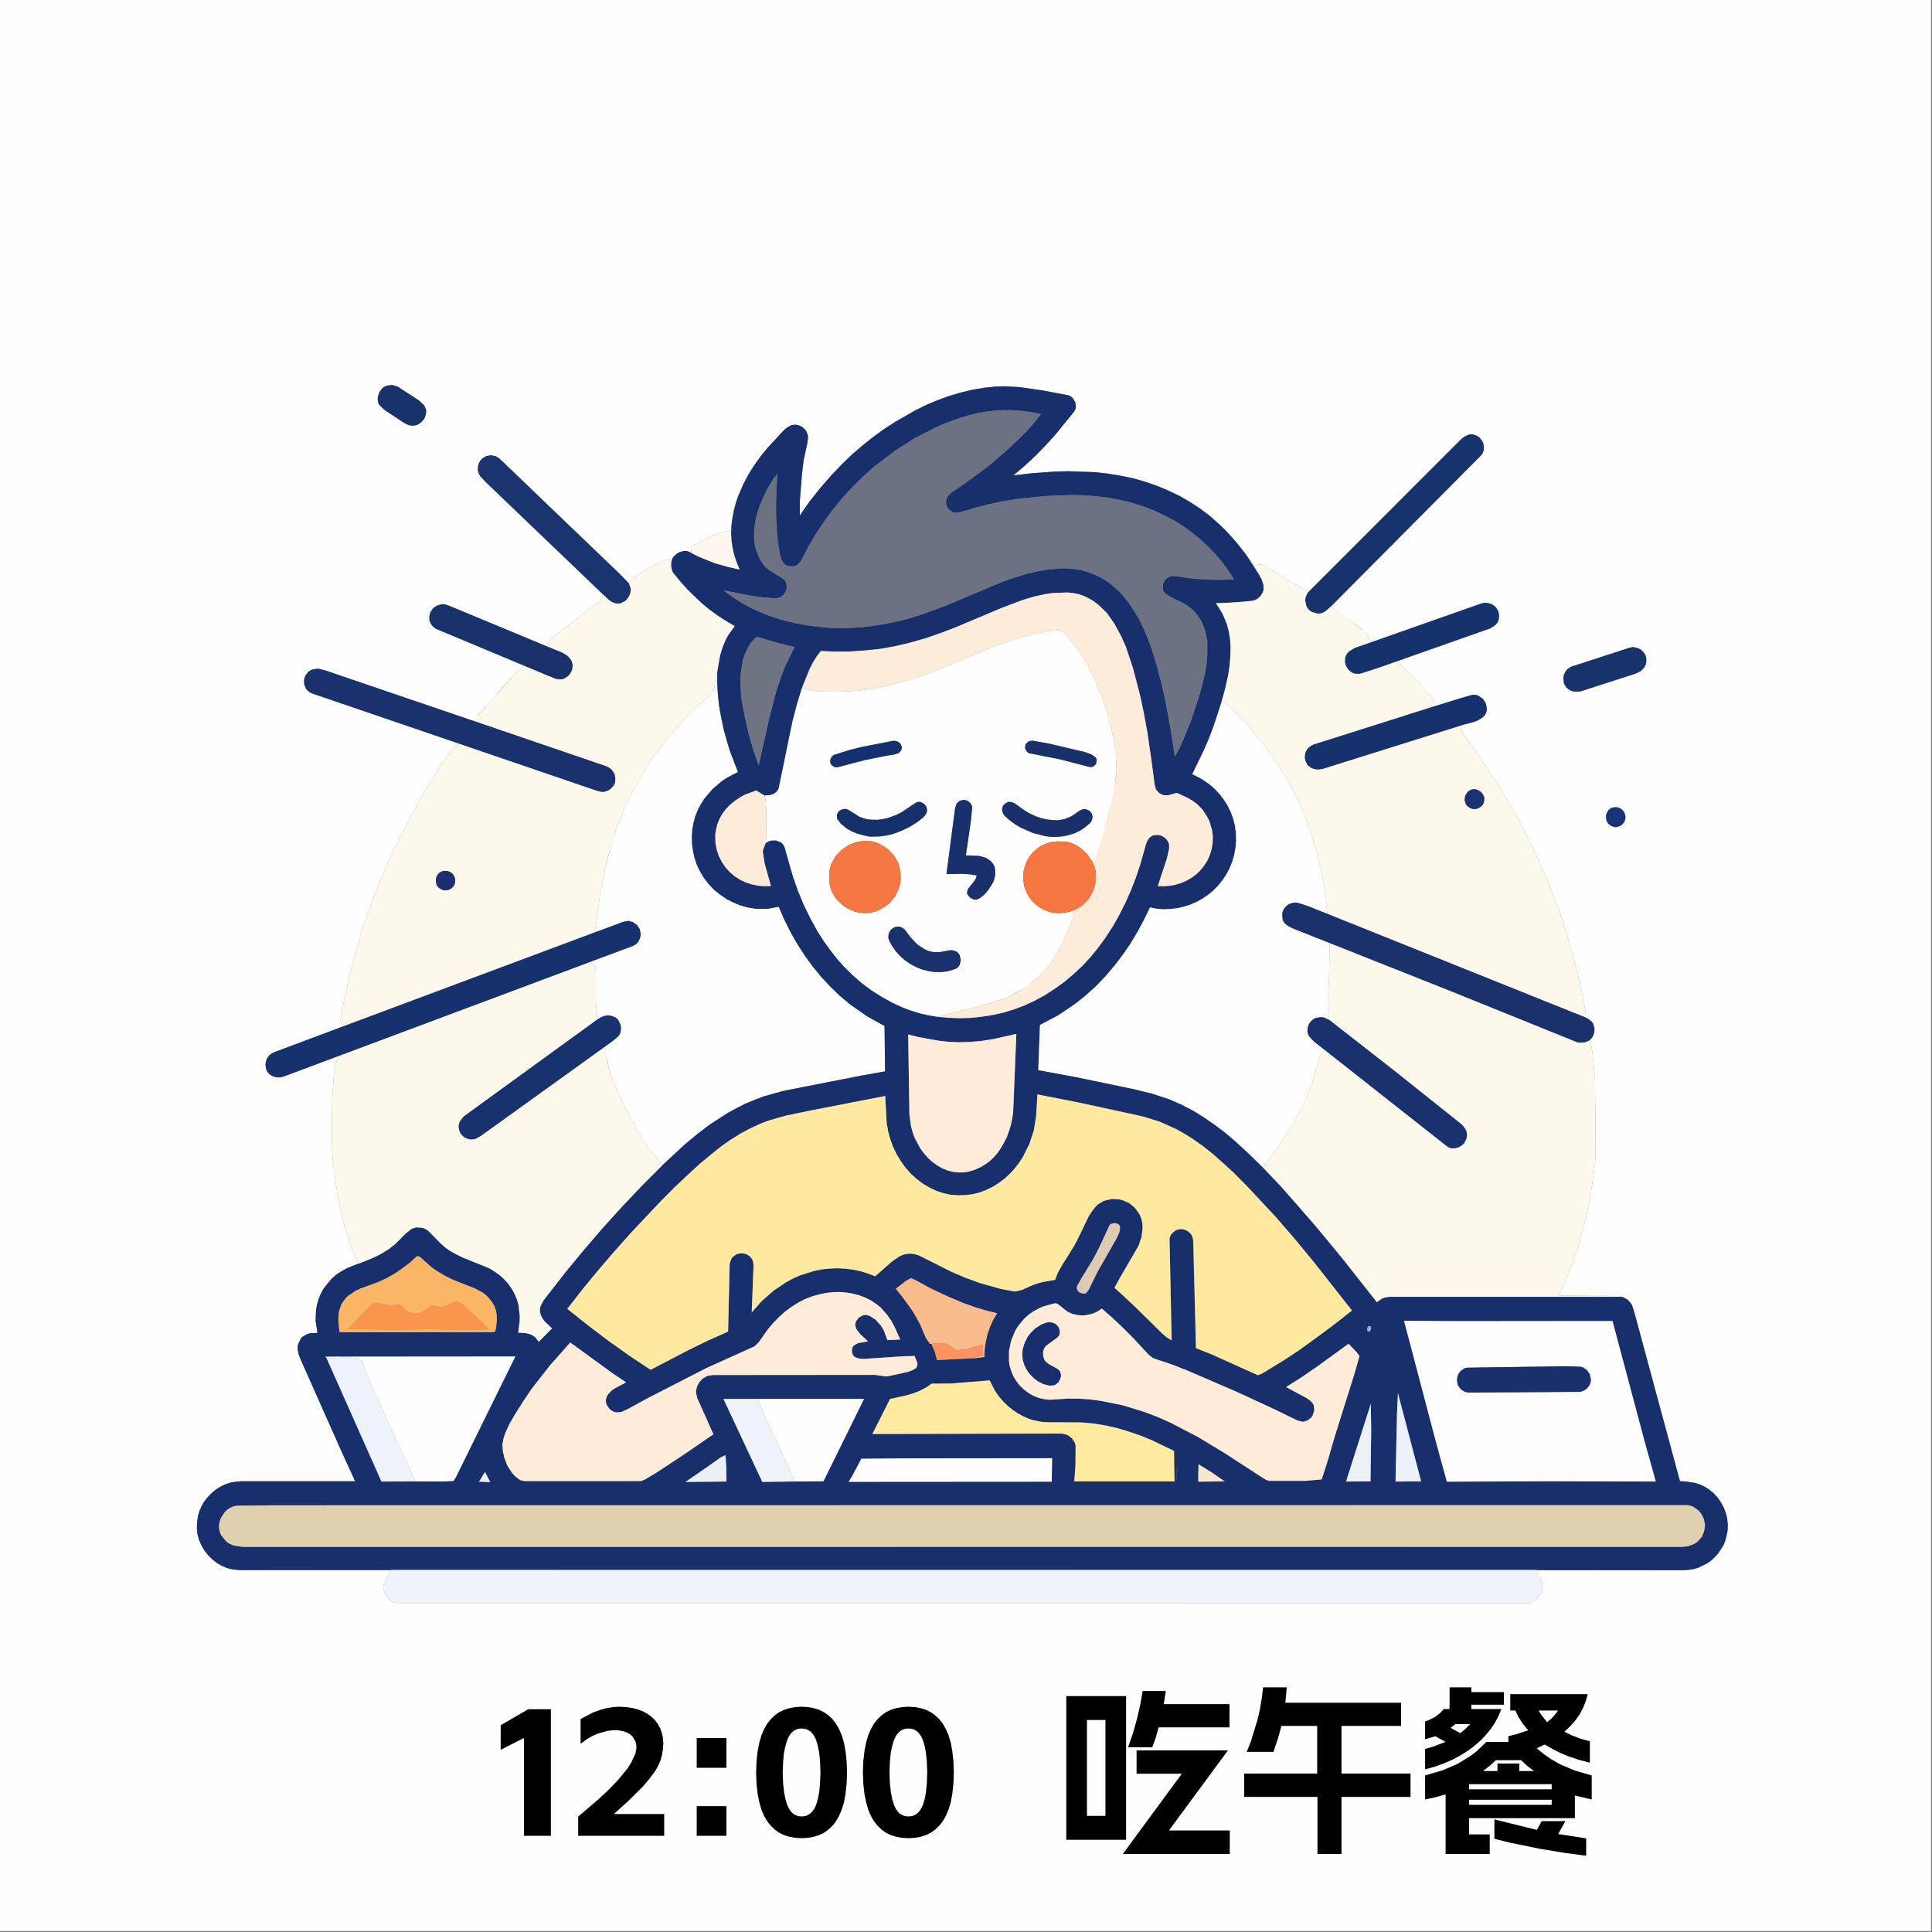 <svg height="1366" node-id="1" sillyvg="true" template-height="1366" template-width="1366" version="1.1" viewBox="0 0 1366 1366" width="1366" xmlns="http://www.w3.org/2000/svg" xmlns:xlink="http://www.w3.org/1999/xlink"><rect x="0" y="0" width="1366" height="1366" fill="#808080" stroke="none"/><defs node-id="72"><clipPath id="clip0_1_527" node-id="69"><path d="M 0.00 0.00 L 1365.30 0.00 L 1365.30 1365.30 L 0.00 1365.30 Z" fill="#000000" fill-rule="nonzero" node-id="75" stroke="none" target-height="1365.3" target-width="1365.3" target-x="0" target-y="0"/></clipPath></defs><g clip-path="url(#clip0_1_527)" id="sillyvg_g_0" node-id="79"><path d="M 0.00 0.00 L 1365.30 0.00 L 1365.30 1365.30 L 0.00 1365.30 L 0.00 0.00 Z M 273.90 272.60 L 272.10 273.30 L 270.50 274.30 L 268.20 277.30 L 267.10 280.90 L 267.10 282.80 L 267.40 284.60 L 268.20 286.30 L 271.70 289.70 L 284.90 298.50 L 287.60 300.00 L 290.60 301.00 L 294.10 300.70 L 295.70 300.00 L 297.90 298.50 L 299.60 296.50 L 300.50 295.00 L 301.30 291.70 L 301.30 290.00 L 299.90 286.60 L 296.30 283.20 L 281.20 273.40 L 277.30 272.20 L 273.90 272.60 Z M 632.90 298.30 L 624.90 303.50 L 617.20 309.10 L 609.80 315.00 L 602.60 321.20 L 595.70 327.80 L 587.50 336.40 L 579.70 345.40 L 572.30 354.70 L 565.50 364.50 L 565.50 354.70 L 567.00 335.10 L 568.20 325.40 L 570.80 313.40 L 571.30 309.40 L 571.20 307.90 L 570.20 305.10 L 568.80 303.30 L 567.10 301.80 L 565.00 300.80 L 562.80 300.30 L 559.90 300.50 L 558.40 301.10 L 554.60 303.80 L 542.90 316.40 L 538.00 322.40 L 533.40 328.80 L 529.20 335.40 L 525.60 342.30 L 522.50 349.40 L 520.50 354.80 L 519.00 360.40 L 517.90 366.10 L 517.10 372.00 L 515.30 375.50 L 510.80 376.40 L 506.40 377.70 L 502.10 379.50 L 489.80 385.90 L 488.90 386.50 L 488.50 387.20 L 488.80 391.00 L 487.20 390.10 L 485.50 389.60 L 482.10 389.80 L 478.90 391.20 L 476.80 393.00 L 475.20 395.10 L 472.70 395.10 L 468.10 396.50 L 452.40 405.40 L 449.50 407.40 L 446.90 409.70 L 444.60 412.40 L 438.50 406.10 L 354.60 325.50 L 352.60 323.80 L 350.40 322.60 L 348.80 322.10 L 347.10 321.90 L 343.80 322.50 L 341.20 324.00 L 339.60 325.70 L 338.50 327.80 L 337.90 330.00 L 337.80 332.40 L 338.70 335.30 L 339.50 336.60 L 344.00 341.40 L 425.80 419.90 L 426.20 424.50 L 422.30 426.50 L 418.70 429.00 L 394.80 447.60 L 390.80 451.10 L 387.10 455.00 L 389.10 458.10 L 315.60 427.50 L 313.90 427.20 L 310.30 427.60 L 307.20 429.20 L 305.90 430.40 L 304.10 433.40 L 303.60 435.00 L 303.60 438.20 L 304.30 440.40 L 305.60 442.50 L 308.00 444.50 L 370.90 470.70 L 366.90 473.80 L 363.20 477.30 L 338.40 505.20 L 337.70 506.30 L 337.70 508.50 L 338.30 509.60 L 339.90 511.40 L 227.70 473.30 L 224.90 472.80 L 221.20 473.30 L 219.30 474.10 L 216.80 476.30 L 215.90 477.70 L 215.10 480.00 L 215.00 482.50 L 215.20 484.20 L 216.50 487.20 L 217.50 488.40 L 220.40 490.20 L 324.60 525.70 L 321.20 528.90 L 315.30 535.90 L 311.30 541.60 L 299.80 560.30 L 292.50 573.40 L 278.70 600.00 L 272.10 614.70 L 266.10 629.60 L 260.50 644.60 L 255.40 659.90 L 250.90 675.30 L 246.90 690.90 L 243.40 706.60 L 240.50 722.40 L 242.90 725.50 L 193.50 744.10 L 191.90 744.90 L 189.30 747.40 L 187.90 750.70 L 187.70 752.50 L 188.20 756.00 L 188.90 757.60 L 190.40 759.40 L 192.20 760.60 L 194.30 761.40 L 196.60 761.80 L 198.80 761.60 L 241.30 745.80 L 239.50 747.70 L 238.20 749.80 L 237.30 752.00 L 236.50 755.50 L 236.10 759.30 L 234.80 780.00 L 234.70 804.00 L 234.90 814.70 L 235.30 820.00 L 237.40 836.70 L 239.30 848.00 L 241.70 859.10 L 244.50 870.30 L 249.70 886.10 L 251.40 889.90 L 253.50 893.50 L 245.30 896.70 L 241.40 898.80 L 237.70 901.30 L 234.40 904.20 L 229.00 910.80 L 227.00 914.40 L 225.40 918.10 L 224.20 922.10 L 223.50 926.10 L 223.20 934.30 L 224.50 942.40 L 219.50 942.60 L 217.10 943.30 L 213.70 945.30 L 212.70 946.50 L 210.90 950.20 L 210.40 952.20 L 210.50 954.30 L 211.10 957.40 L 212.30 960.60 L 241.90 1027.20 L 251.10 1047.30 L 170.60 1047.30 L 166.70 1047.60 L 162.90 1048.30 L 159.20 1049.50 L 155.70 1051.20 L 152.50 1053.30 L 149.50 1055.80 L 146.80 1058.60 L 144.40 1061.60 L 142.50 1065.00 L 140.90 1068.60 L 139.90 1072.30 L 139.40 1076.20 L 139.20 1080.50 L 139.60 1084.60 L 140.70 1088.70 L 142.40 1092.60 L 144.50 1096.20 L 147.10 1099.50 L 150.10 1102.50 L 153.40 1105.10 L 157.00 1107.20 L 160.90 1108.80 L 165.00 1109.70 L 169.30 1110.10 L 276.20 1110.00 L 271.40 1119.40 L 271.00 1122.70 L 271.40 1124.50 L 273.40 1128.80 L 275.00 1130.70 L 278.20 1132.90 L 281.30 1133.40 L 1080.40 1133.50 L 1083.40 1132.70 L 1085.30 1131.40 L 1087.10 1129.80 L 1090.20 1126.10 L 1090.70 1124.20 L 1090.70 1120.50 L 1090.00 1117.80 L 1086.50 1110.00 L 1190.60 1110.20 L 1194.10 1110.00 L 1197.50 1109.40 L 1200.80 1108.40 L 1207.00 1105.40 L 1209.80 1103.40 L 1214.70 1098.50 L 1218.50 1092.70 L 1219.80 1089.50 L 1220.80 1086.20 L 1221.50 1082.00 L 1221.60 1077.90 L 1221.20 1073.70 L 1220.20 1069.60 L 1218.70 1065.80 L 1216.70 1062.10 L 1214.30 1058.70 L 1211.50 1055.70 L 1208.20 1053.00 L 1205.10 1051.10 L 1201.90 1049.60 L 1198.50 1048.50 L 1191.40 1047.40 L 1187.80 1047.30 L 1155.10 926.30 L 1153.60 922.20 L 1152.30 920.40 L 1150.70 918.90 L 1148.90 917.70 L 1146.90 916.90 L 1143.20 916.30 L 1101.90 916.00 L 1106.10 907.60 L 1113.10 889.30 L 1116.30 879.70 L 1119.10 869.90 L 1121.60 860.00 L 1124.20 846.80 L 1126.40 833.40 L 1128.00 819.90 L 1128.20 790.70 L 1127.60 761.50 L 1125.90 744.00 L 1125.10 739.70 L 1123.90 735.50 L 1125.60 733.70 L 1126.70 731.60 L 1127.30 729.30 L 1127.30 726.90 L 1126.40 723.80 L 1125.50 722.50 L 1123.20 720.60 L 1120.60 719.20 L 1115.10 717.10 L 1121.30 716.70 L 1118.70 702.70 L 1115.60 688.80 L 1112.10 675.00 L 1108.10 661.30 L 1103.70 647.70 L 1098.80 634.30 L 1093.50 621.10 L 1087.80 608.00 L 1081.70 595.10 L 1075.20 582.40 L 1068.30 569.90 L 1061.00 557.60 L 1042.30 529.50 L 1035.60 520.40 L 1031.50 513.40 L 1044.40 509.60 L 1048.20 507.30 L 1049.80 505.70 L 1050.70 504.00 L 1051.20 502.30 L 1051.00 498.70 L 1049.50 495.50 L 1048.30 494.00 L 1045.40 492.00 L 1043.80 491.40 L 1042.00 491.20 L 1040.10 491.50 L 1033.50 493.30 L 1014.10 499.40 L 1014.10 497.30 L 1013.60 495.30 L 1011.40 491.80 L 998.40 477.80 L 987.60 467.50 L 1053.90 444.20 L 1057.40 441.80 L 1058.80 440.10 L 1059.60 438.20 L 1059.90 436.00 L 1059.60 432.80 L 1057.70 429.50 L 1055.90 427.90 L 1053.80 426.80 L 1051.50 426.20 L 1048.40 426.30 L 970.10 453.90 L 966.60 448.70 L 962.30 444.40 L 940.90 428.90 L 1046.60 322.60 L 1048.50 320.10 L 1049.20 316.40 L 1048.90 314.10 L 1048.10 312.00 L 1046.80 310.10 L 1044.50 308.20 L 1041.00 307.10 L 1039.10 307.10 L 1037.30 307.70 L 1033.90 309.80 L 924.70 419.00 L 919.80 415.50 L 911.90 411.00 L 898.40 402.50 L 892.70 399.40 L 891.10 399.00 L 886.30 400.00 L 880.90 392.00 L 870.80 379.50 L 861.80 370.30 L 855.20 364.60 L 848.40 359.50 L 841.20 354.80 L 833.70 350.50 L 825.90 346.80 L 818.00 343.50 L 809.90 340.70 L 801.60 338.30 L 792.20 336.30 L 782.90 334.80 L 773.40 333.80 L 754.50 333.20 L 744.90 333.50 L 730.70 334.50 L 716.50 336.10 L 724.40 329.40 L 732.00 322.40 L 739.20 315.00 L 746.20 307.30 L 759.20 291.30 L 760.20 289.70 L 760.70 288.10 L 760.30 284.60 L 758.60 281.60 L 757.30 280.40 L 755.80 279.60 L 737.50 276.10 L 720.90 273.70 L 709.70 273.10 L 704.10 273.30 L 695.60 274.20 L 687.30 275.60 L 679.10 277.60 L 671.00 280.00 L 663.00 282.90 L 655.20 286.20 L 647.60 289.90 L 632.90 298.30 Z M 1151.40 458.20 L 1110.60 471.50 L 1108.10 473.20 L 1106.70 475.10 L 1105.70 477.20 L 1105.30 479.50 L 1105.80 483.30 L 1107.40 485.90 L 1109.10 487.50 L 1111.10 488.50 L 1113.30 489.00 L 1115.60 489.00 L 1117.90 488.70 L 1156.30 476.30 L 1159.90 474.60 L 1161.40 473.40 L 1162.60 471.80 L 1163.50 470.10 L 1164.00 468.10 L 1163.90 464.80 L 1163.40 463.30 L 1162.20 461.30 L 1160.50 459.60 L 1158.40 458.40 L 1156.10 457.70 L 1154.50 457.50 L 1151.40 458.20 Z M 1139.20 571.30 L 1138.00 572.10 L 1136.30 574.20 L 1135.60 576.10 L 1135.50 578.20 L 1135.90 580.20 L 1136.80 582.00 L 1138.80 583.80 L 1141.70 584.80 L 1144.60 584.40 L 1147.20 582.80 L 1148.90 580.20 L 1149.30 578.80 L 1149.00 575.70 L 1147.50 573.10 L 1145.10 571.30 L 1142.20 570.60 L 1139.20 571.30 Z" fill="#fefefe" fill-rule="nonzero" node-id="81" stroke="none" target-height="1365.3" target-width="1365.3" target-x="0" target-y="0"/><path d="M 502.20 491.40 L 503.30 490.40 L 504.70 488.10 L 505.20 486.00 L 505.70 479.30 L 506.20 477.20 L 507.10 475.20 L 507.10 483.30 L 507.60 491.40 L 508.50 499.40 L 509.80 507.40 L 513.60 523.10 L 516.00 530.80 L 521.80 545.90 L 517.80 547.70 L 510.40 552.30 L 503.70 558.00 L 498.00 564.70 L 495.60 568.30 L 493.60 572.20 L 491.70 576.90 L 490.40 581.70 L 489.50 586.70 L 489.20 591.70 L 489.30 596.70 L 490.00 601.70 L 491.10 606.60 L 492.70 611.40 L 494.90 616.00 L 497.70 620.70 L 501.00 625.00 L 504.80 629.00 L 509.10 632.50 L 513.60 635.60 L 518.50 638.10 L 523.60 640.20 L 528.80 641.60 L 534.20 642.50 L 542.40 642.60 L 550.60 641.10 L 554.40 649.90 L 558.70 658.50 L 563.40 666.90 L 568.60 675.00 L 574.20 682.80 L 580.30 690.30 L 586.80 697.30 L 593.70 704.00 L 601.00 710.10 L 612.80 718.40 L 625.40 725.40 L 625.80 757.50 L 609.50 760.40 L 553.90 771.30 L 540.30 775.10 L 533.70 777.50 L 520.80 783.30 L 514.40 787.00 L 502.00 795.00 L 493.20 801.70 L 484.60 808.80 L 468.30 823.90 L 459.10 812.30 L 454.90 806.20 L 449.10 796.70 L 443.70 787.00 L 436.70 771.90 L 433.50 764.20 L 430.80 756.40 L 428.20 745.70 L 427.40 740.20 L 435.30 734.50 L 437.60 732.20 L 439.00 728.90 L 438.90 725.20 L 437.50 721.80 L 436.40 720.40 L 435.00 719.30 L 431.40 718.00 L 427.80 718.20 L 425.20 719.10 L 422.80 720.50 L 421.80 714.30 L 421.30 708.10 L 421.30 689.40 L 421.00 683.10 L 417.30 680.00 L 447.50 668.80 L 449.30 667.80 L 450.80 666.50 L 451.90 664.80 L 452.60 662.90 L 453.00 660.90 L 452.40 657.20 L 450.50 654.20 L 447.70 652.10 L 444.40 651.10 L 440.90 651.70 L 420.40 659.20 L 421.70 652.20 L 424.50 630.90 L 428.00 613.60 L 432.50 596.50 L 435.70 586.30 L 439.50 576.30 L 443.80 566.60 L 448.60 557.10 L 453.80 547.80 L 459.50 538.80 L 465.60 530.10 L 472.20 521.70 L 479.20 513.60 L 486.50 505.90 L 494.10 498.50 L 502.20 491.40 Z" fill="#fefefe" fill-rule="nonzero" node-id="83" stroke="none" target-height="348.7" target-width="208.5" target-x="417.3" target-y="475.2"/><path d="M 229.90 959.10 L 364.50 959.00 L 322.40 1044.50 L 320.70 1047.20 L 314.00 1047.50 L 293.80 1047.40 L 276.00 1009.10 L 258.90 970.50 L 256.20 963.50 L 254.20 960.50 L 248.40 959.90 L 242.60 959.80 L 231.00 960.50 L 229.90 959.10 Z" fill="#fefefe" fill-rule="nonzero" node-id="85" stroke="none" target-height="88.5" target-width="134.6" target-x="229.9" target-y="959"/><path d="M 273.90 272.60 L 277.30 272.20 L 281.20 273.40 L 296.30 283.20 L 299.90 286.60 L 301.30 290.00 L 301.30 291.70 L 300.50 295.00 L 299.60 296.50 L 297.90 298.50 L 295.70 300.00 L 294.10 300.70 L 290.60 301.00 L 287.60 300.00 L 284.90 298.50 L 271.70 289.70 L 268.20 286.30 L 267.40 284.60 L 267.10 282.80 L 267.10 280.90 L 268.20 277.30 L 270.50 274.30 L 272.10 273.30 L 273.90 272.60 Z" fill="#18326c" fill-rule="nonzero" node-id="87" stroke="none" target-height="28.8" target-width="34.2" target-x="267.1" target-y="272.2"/><path d="M 632.90 298.30 L 647.60 289.90 L 655.20 286.20 L 663.00 282.90 L 671.00 280.00 L 679.10 277.60 L 687.30 275.60 L 695.60 274.20 L 704.10 273.30 L 709.70 273.10 L 720.80 273.70 L 737.50 276.10 L 755.80 279.60 L 757.30 280.40 L 758.60 281.60 L 760.30 284.60 L 760.70 288.10 L 760.20 289.70 L 759.20 291.30 L 746.20 307.30 L 739.20 315.00 L 732.00 322.40 L 724.40 329.40 L 716.50 336.10 L 730.70 334.50 L 744.90 333.50 L 754.50 333.20 L 773.40 333.80 L 782.90 334.80 L 792.20 336.30 L 801.60 338.30 L 809.90 340.70 L 818.00 343.50 L 825.90 346.80 L 833.70 350.50 L 841.20 354.80 L 848.40 359.50 L 855.20 364.60 L 866.40 374.80 L 875.00 384.40 L 880.90 392.00 L 890.30 406.40 L 892.10 409.80 L 893.30 413.30 L 893.40 416.90 L 892.20 420.10 L 889.90 422.80 L 886.90 424.50 L 876.70 425.70 L 859.70 426.50 L 862.10 429.90 L 865.90 437.20 L 867.40 441.10 L 868.80 446.40 L 869.70 451.90 L 870.10 457.30 L 869.90 464.00 L 869.40 470.50 L 868.40 477.10 L 866.30 486.80 L 861.00 505.10 L 854.70 522.40 L 851.00 530.90 L 843.00 547.40 L 847.40 549.50 L 851.60 552.00 L 855.60 554.90 L 859.20 558.10 L 862.50 561.70 L 865.50 565.60 L 868.10 569.80 L 870.20 574.10 L 871.90 578.70 L 873.20 583.80 L 873.80 588.80 L 874.00 594.00 L 873.60 599.10 L 872.70 604.20 L 871.30 609.10 L 869.40 613.90 L 867.00 618.40 L 864.10 622.70 L 861.10 626.40 L 857.70 629.80 L 854.00 632.80 L 850.00 635.50 L 845.80 637.80 L 841.40 639.70 L 836.80 641.10 L 832.10 642.20 L 827.40 642.70 L 822.60 642.90 L 817.80 642.50 L 813.10 641.60 L 808.90 650.30 L 804.30 658.80 L 799.30 667.20 L 793.80 675.20 L 787.90 682.90 L 781.60 690.30 L 774.90 697.30 L 767.70 703.80 L 760.20 709.80 L 748.20 717.90 L 735.30 724.70 L 734.10 756.60 L 761.70 761.70 L 801.90 770.10 L 814.60 773.20 L 827.00 777.30 L 835.40 781.00 L 843.50 785.20 L 851.30 790.00 L 858.80 795.20 L 866.10 800.70 L 873.20 806.70 L 883.30 816.00 L 893.10 825.60 L 905.90 839.10 L 918.30 853.00 L 942.40 881.50 L 973.50 920.70 L 977.00 918.20 L 979.00 917.40 L 982.10 916.90 L 1146.90 916.90 L 1150.70 918.90 L 1153.60 922.20 L 1155.10 926.30 L 1187.80 1047.30 L 1191.40 1047.40 L 1198.50 1048.50 L 1201.90 1049.60 L 1205.10 1051.10 L 1208.20 1053.00 L 1211.50 1055.70 L 1214.30 1058.70 L 1216.70 1062.10 L 1218.70 1065.80 L 1220.20 1069.60 L 1221.20 1073.70 L 1221.60 1077.90 L 1221.50 1082.00 L 1219.80 1089.50 L 1218.50 1092.70 L 1214.70 1098.50 L 1212.40 1101.00 L 1209.80 1103.40 L 1207.00 1105.40 L 1200.80 1108.40 L 1197.50 1109.40 L 1190.60 1110.20 L 169.30 1110.10 L 165.00 1109.70 L 160.90 1108.80 L 157.00 1107.20 L 153.40 1105.10 L 150.10 1102.50 L 147.10 1099.50 L 144.50 1096.20 L 142.40 1092.60 L 140.70 1088.70 L 139.60 1084.60 L 139.20 1080.50 L 139.40 1076.20 L 139.90 1072.30 L 140.90 1068.60 L 142.50 1065.00 L 144.40 1061.60 L 146.80 1058.60 L 149.50 1055.80 L 152.50 1053.30 L 155.70 1051.20 L 159.20 1049.50 L 162.90 1048.30 L 166.70 1047.60 L 170.60 1047.30 L 251.10 1047.30 L 241.90 1027.20 L 212.30 960.60 L 211.10 957.40 L 210.50 954.30 L 210.40 952.20 L 210.90 950.20 L 212.70 946.50 L 213.70 945.30 L 217.10 943.30 L 219.50 942.60 L 224.50 942.40 L 223.20 934.30 L 223.20 930.20 L 223.50 926.10 L 224.20 922.10 L 225.40 918.10 L 227.00 914.40 L 229.00 910.80 L 234.40 904.20 L 237.70 901.30 L 241.40 898.80 L 245.30 896.70 L 249.30 895.00 L 259.00 891.40 L 269.70 886.40 L 274.70 883.30 L 279.30 879.70 L 287.10 871.90 L 291.10 868.80 L 294.20 867.80 L 298.60 868.10 L 300.80 868.90 L 302.80 870.30 L 311.50 879.10 L 314.80 882.00 L 318.30 884.50 L 322.00 886.60 L 327.80 889.40 L 345.90 896.70 L 349.50 898.90 L 353.00 901.40 L 356.20 904.20 L 359.10 907.40 L 361.60 910.90 L 363.70 914.60 L 365.40 918.50 L 366.60 922.60 L 367.50 930.70 L 367.40 934.50 L 366.40 942.20 L 372.00 942.60 L 374.70 943.30 L 377.10 944.50 L 378.60 945.60 L 380.90 948.70 L 390.30 939.20 L 386.70 935.90 L 383.60 932.30 L 382.50 930.20 L 381.80 927.80 L 381.70 925.60 L 382.20 923.50 L 384.20 919.60 L 386.80 916.10 L 399.50 899.90 L 412.50 884.10 L 425.90 868.50 L 439.70 853.30 L 453.80 838.40 L 468.30 823.90 L 484.60 808.80 L 493.20 801.70 L 502.00 795.00 L 514.40 787.00 L 527.20 780.20 L 540.30 775.10 L 553.90 771.30 L 609.50 760.40 L 625.80 757.50 L 625.40 725.40 L 612.80 718.40 L 601.00 710.10 L 593.70 704.00 L 586.80 697.30 L 580.30 690.30 L 574.20 682.80 L 568.60 675.00 L 563.40 666.90 L 558.70 658.50 L 554.40 649.90 L 550.60 641.10 L 542.40 642.60 L 534.20 642.50 L 528.80 641.60 L 523.60 640.20 L 518.50 638.10 L 513.60 635.60 L 509.10 632.50 L 504.80 629.00 L 501.00 625.00 L 497.70 620.70 L 494.90 616.00 L 492.70 611.40 L 491.10 606.60 L 490.00 601.70 L 489.30 596.70 L 489.20 591.70 L 489.50 586.70 L 490.40 581.70 L 491.70 576.90 L 493.60 572.20 L 498.00 564.70 L 503.70 558.00 L 510.40 552.30 L 514.00 549.90 L 521.80 545.90 L 516.00 530.80 L 511.50 515.30 L 508.50 499.40 L 507.60 491.40 L 507.10 483.30 L 507.10 475.20 L 507.90 469.40 L 509.10 463.60 L 510.80 457.90 L 513.00 452.50 L 514.90 449.00 L 519.50 442.70 L 513.30 439.10 L 507.20 435.10 L 501.40 430.90 L 490.50 421.40 L 480.70 410.80 L 476.10 405.20 L 475.20 403.60 L 474.50 400.30 L 474.60 397.60 L 475.20 395.10 L 476.80 393.00 L 478.90 391.20 L 480.50 390.40 L 483.80 389.50 L 485.50 389.60 L 487.20 390.10 L 494.20 393.70 L 499.70 396.10 L 505.40 398.20 L 514.10 400.70 L 522.90 402.70 L 520.90 397.80 L 519.20 392.80 L 518.00 387.70 L 517.20 382.50 L 516.90 377.20 L 517.10 372.00 L 517.90 366.10 L 519.00 360.40 L 520.50 354.80 L 522.50 349.40 L 525.60 342.30 L 529.20 335.40 L 533.40 328.80 L 538.00 322.40 L 542.90 316.40 L 554.60 303.80 L 556.40 302.30 L 559.90 300.50 L 562.80 300.30 L 565.00 300.80 L 567.10 301.80 L 568.80 303.30 L 570.20 305.10 L 571.20 307.90 L 571.30 309.40 L 570.80 313.40 L 568.20 325.40 L 567.00 335.10 L 565.50 354.70 L 565.50 364.50 L 572.30 354.70 L 579.70 345.40 L 587.50 336.40 L 595.70 327.80 L 602.60 321.20 L 609.80 315.00 L 617.20 309.10 L 624.90 303.50 L 632.90 298.30 Z M 684.30 293.80 L 676.50 296.30 L 668.80 299.10 L 661.30 302.40 L 646.60 309.90 L 632.80 318.70 L 618.00 330.00 L 610.30 336.90 L 602.80 344.30 L 595.80 351.90 L 589.20 359.90 L 583.00 368.30 L 577.20 377.00 L 571.90 385.90 L 566.20 396.80 L 563.80 399.30 L 562.20 400.20 L 560.50 400.50 L 557.10 400.20 L 554.80 398.90 L 553.50 397.40 L 552.50 395.50 L 551.30 391.50 L 549.90 382.20 L 549.10 372.90 L 548.70 363.50 L 548.70 354.10 L 549.50 335.30 L 546.80 338.60 L 542.40 345.80 L 537.20 357.30 L 534.50 366.30 L 533.70 371.00 L 533.20 375.80 L 533.20 380.50 L 533.70 385.20 L 534.50 388.60 L 537.10 395.10 L 539.00 398.20 L 541.20 400.90 L 543.70 403.00 L 552.30 408.30 L 555.00 410.30 L 555.70 411.70 L 556.30 414.50 L 556.00 416.70 L 555.20 418.80 L 553.90 420.60 L 552.30 422.00 L 549.60 423.00 L 548.00 423.10 L 538.80 422.30 L 529.80 421.00 L 511.70 417.40 L 517.20 421.60 L 522.90 425.30 L 528.80 428.70 L 534.90 431.70 L 543.40 435.20 L 552.00 438.00 L 560.90 440.30 L 569.90 442.00 L 578.90 443.20 L 587.90 444.00 L 597.10 444.10 L 606.30 443.70 L 615.40 442.80 L 624.40 441.40 L 633.40 439.60 L 642.30 437.40 L 651.00 434.70 L 668.20 428.40 L 706.00 412.50 L 715.60 408.90 L 725.30 405.90 L 731.90 404.30 L 738.60 403.00 L 750.20 401.80 L 755.10 401.90 L 759.90 402.40 L 764.70 403.20 L 769.30 404.50 L 773.80 406.20 L 778.20 408.30 L 782.30 410.80 L 786.20 413.70 L 790.70 417.70 L 794.80 422.10 L 798.50 426.80 L 804.90 436.90 L 807.60 442.30 L 811.20 450.50 L 814.30 458.90 L 818.10 471.40 L 821.40 483.90 L 824.20 496.60 L 827.70 515.80 L 830.60 535.00 L 833.90 529.00 L 836.70 522.80 L 841.90 510.10 L 847.60 492.90 L 850.10 484.20 L 852.10 475.40 L 853.10 469.40 L 853.60 463.40 L 853.60 453.50 L 852.10 446.00 L 850.80 442.40 L 849.20 438.90 L 847.10 435.70 L 844.80 432.70 L 842.00 430.10 L 838.90 427.80 L 836.50 426.30 L 828.90 422.80 L 824.10 419.90 L 823.00 418.60 L 822.30 417.30 L 822.00 415.80 L 822.30 412.80 L 822.90 411.40 L 824.80 408.90 L 827.50 407.40 L 829.00 407.20 L 844.50 409.20 L 851.50 409.70 L 862.00 410.00 L 872.50 409.60 L 868.40 403.30 L 864.00 397.30 L 859.10 391.60 L 853.90 386.20 L 848.40 381.10 L 842.60 376.40 L 836.50 372.00 L 830.10 368.00 L 823.50 364.50 L 815.80 360.90 L 807.90 357.90 L 799.80 355.40 L 791.50 353.40 L 783.20 351.90 L 774.80 350.80 L 766.30 350.20 L 757.80 350.00 L 739.50 350.70 L 719.70 352.70 L 709.90 354.30 L 700.20 356.30 L 690.60 358.70 L 678.40 362.30 L 675.90 362.50 L 673.90 362.20 L 672.20 361.30 L 670.70 360.00 L 669.60 358.40 L 669.00 356.60 L 668.90 354.60 L 669.20 352.70 L 670.00 351.10 L 671.10 349.70 L 672.50 348.40 L 682.10 341.90 L 694.80 332.60 L 701.00 327.70 L 713.50 316.90 L 725.40 305.40 L 730.90 299.20 L 736.00 292.70 L 729.60 291.50 L 723.10 290.60 L 716.60 290.10 L 710.10 290.00 L 703.50 290.30 L 697.10 291.10 L 690.70 292.20 L 684.30 293.80 Z M 708.50 429.70 L 676.00 443.40 L 665.10 447.60 L 654.00 451.40 L 642.60 454.60 L 632.40 457.00 L 622.10 458.80 L 611.70 459.90 L 601.30 460.60 L 590.80 460.70 L 580.30 460.30 L 577.40 464.20 L 574.80 468.40 L 572.50 472.80 L 567.00 486.50 L 563.50 497.90 L 560.50 509.40 L 557.90 521.10 L 551.00 556.20 L 549.80 559.00 L 547.10 561.30 L 545.00 562.10 L 540.50 562.50 L 534.70 558.90 L 526.80 561.80 L 523.00 563.90 L 519.50 566.30 L 516.20 569.00 L 513.30 572.00 L 510.70 575.40 L 508.70 579.00 L 507.10 583.00 L 506.20 586.40 L 505.60 593.10 L 505.90 596.50 L 506.80 600.90 L 508.20 605.20 L 510.30 609.30 L 512.80 613.10 L 515.80 616.40 L 519.20 619.40 L 523.10 621.90 L 527.20 623.90 L 531.50 625.30 L 536.00 626.20 L 540.60 626.60 L 545.10 626.50 L 540.70 610.70 L 539.80 606.70 L 539.40 602.60 L 539.50 600.90 L 541.40 596.10 L 543.10 595.00 L 544.90 594.30 L 546.80 594.00 L 548.70 594.20 L 550.50 594.70 L 552.20 595.60 L 553.60 596.90 L 554.60 598.50 L 555.30 600.40 L 557.90 610.50 L 560.90 620.40 L 564.40 630.30 L 568.40 639.90 L 573.00 649.30 L 578.00 658.40 L 582.20 665.00 L 586.70 671.30 L 591.50 677.50 L 596.70 683.30 L 602.70 689.30 L 609.10 694.90 L 615.90 700.00 L 623.10 704.60 L 630.50 708.70 L 638.20 712.30 L 644.10 714.50 L 650.20 716.40 L 656.40 717.80 L 662.70 718.90 L 670.50 719.60 L 678.30 719.90 L 686.10 719.70 L 693.90 718.90 L 701.70 717.70 L 709.30 716.00 L 716.80 713.70 L 724.10 711.00 L 731.80 707.40 L 739.10 703.40 L 746.20 698.80 L 752.90 693.90 L 759.40 688.40 L 765.50 682.70 L 771.20 676.50 L 776.50 670.00 L 782.00 662.40 L 787.10 654.50 L 791.70 646.30 L 795.90 637.90 L 799.70 629.30 L 803.10 620.50 L 806.10 611.60 L 810.40 596.40 L 811.20 594.40 L 812.40 592.70 L 814.00 591.30 L 815.50 590.60 L 818.60 590.30 L 820.90 590.80 L 823.00 591.90 L 824.80 593.50 L 826.00 595.40 L 826.60 596.90 L 826.60 600.10 L 825.10 606.80 L 818.60 626.50 L 822.80 626.60 L 826.80 626.30 L 830.90 625.60 L 834.90 624.40 L 838.60 622.80 L 842.20 620.80 L 845.50 618.40 L 848.50 615.60 L 851.10 612.40 L 853.60 608.60 L 855.40 604.60 L 856.70 600.30 L 857.40 595.80 L 857.50 591.40 L 857.00 587.00 L 855.10 580.60 L 853.60 577.60 L 850.20 572.40 L 846.40 568.50 L 843.10 566.10 L 839.50 564.00 L 832.00 560.60 L 825.90 562.30 L 822.80 562.30 L 819.60 560.80 L 817.30 558.20 L 816.40 554.80 L 813.90 535.90 L 811.10 517.00 L 808.80 504.50 L 806.20 492.10 L 801.00 472.20 L 796.00 457.20 L 792.80 450.00 L 787.90 440.90 L 782.50 433.30 L 776.70 427.70 L 770.10 423.20 L 766.40 421.40 L 762.70 420.10 L 758.80 419.30 L 754.70 418.90 L 744.10 419.30 L 738.80 420.10 L 731.10 421.80 L 723.40 424.10 L 708.50 429.70 Z M 530.80 454.70 L 528.30 458.80 L 526.40 463.00 L 525.10 467.50 L 523.70 476.80 L 523.50 481.60 L 523.80 488.70 L 524.50 495.70 L 526.70 507.30 L 529.30 518.80 L 532.60 530.10 L 536.40 541.20 L 543.60 509.10 L 549.10 487.80 L 552.60 477.50 L 555.30 470.70 L 561.80 457.50 L 549.50 454.50 L 535.80 450.40 L 534.60 450.70 L 533.50 451.40 L 530.80 454.70 Z M 685.40 736.70 L 678.10 736.90 L 670.80 736.60 L 663.50 735.80 L 649.20 733.20 L 642.10 731.40 L 643.00 788.00 L 644.10 796.30 L 646.70 804.50 L 650.70 812.00 L 653.20 815.40 L 656.00 818.60 L 659.10 821.40 L 662.50 823.90 L 666.10 826.00 L 670.10 827.60 L 674.00 828.60 L 677.90 829.00 L 681.80 828.90 L 685.60 828.20 L 689.40 827.00 L 693.00 825.40 L 696.40 823.40 L 699.60 821.10 L 702.40 818.50 L 705.30 815.20 L 710.00 807.90 L 713.50 799.90 L 715.70 791.40 L 716.60 782.80 L 718.60 731.00 L 702.10 734.70 L 693.80 736.00 L 685.40 736.70 Z M 733.50 773.80 L 732.60 789.00 L 731.00 799.10 L 727.80 808.80 L 723.30 817.90 L 720.50 822.20 L 717.40 826.20 L 714.00 829.90 L 710.20 833.40 L 706.20 836.40 L 701.90 839.10 L 697.20 841.40 L 692.40 843.20 L 687.40 844.40 L 682.30 845.00 L 677.10 845.10 L 672.00 844.70 L 666.90 843.60 L 662.10 842.00 L 657.40 839.80 L 652.50 836.90 L 648.00 833.50 L 643.80 829.70 L 640.10 825.40 L 636.80 820.80 L 633.90 816.00 L 631.40 810.80 L 629.50 805.50 L 628.00 800.10 L 626.90 793.80 L 625.90 774.90 L 573.40 785.10 L 549.80 790.30 L 538.30 794.20 L 530.90 797.60 L 523.70 801.40 L 516.80 805.70 L 510.20 810.30 L 502.50 816.30 L 487.80 829.10 L 477.20 839.20 L 466.90 849.60 L 446.90 870.80 L 435.00 884.10 L 423.40 897.60 L 412.10 911.30 L 401.10 925.40 L 415.40 936.80 L 429.90 947.80 L 444.80 958.40 L 460.00 968.50 L 487.10 954.40 L 500.80 947.70 L 514.80 941.50 L 515.90 893.50 L 517.20 889.80 L 518.20 888.60 L 520.90 886.70 L 523.90 886.10 L 526.20 886.30 L 528.40 887.10 L 530.30 888.40 L 531.70 890.20 L 532.40 891.60 L 532.80 894.80 L 531.50 927.90 L 538.70 919.80 L 546.90 912.60 L 555.80 906.60 L 560.60 904.00 L 565.50 901.80 L 576.00 898.50 L 581.30 897.50 L 586.80 896.90 L 592.20 896.70 L 597.70 897.00 L 603.10 897.70 L 608.50 898.80 L 613.70 900.40 L 618.80 902.40 L 630.10 892.40 L 633.10 890.20 L 636.30 888.10 L 639.00 887.00 L 641.70 886.50 L 644.40 886.40 L 647.20 886.90 L 649.90 887.70 L 672.30 899.00 L 682.50 903.40 L 693.00 907.20 L 707.20 911.20 L 716.40 913.00 L 718.20 913.10 L 722.60 912.00 L 730.20 908.60 L 734.00 907.30 L 738.00 906.30 L 746.00 904.90 L 748.00 899.80 L 750.60 895.10 L 759.20 881.30 L 764.00 872.30 L 767.90 863.50 L 771.80 856.60 L 776.00 851.70 L 778.20 850.20 L 780.60 849.00 L 785.70 847.80 L 788.30 847.70 L 793.50 848.50 L 798.30 850.60 L 800.50 852.10 L 804.00 856.00 L 805.80 858.80 L 807.00 861.80 L 807.70 864.90 L 807.90 868.10 L 807.10 874.60 L 805.00 880.80 L 791.70 903.70 L 788.00 910.50 L 795.10 916.80 L 821.50 942.60 L 824.70 945.40 L 828.40 947.80 L 826.90 875.50 L 827.50 873.70 L 828.50 872.20 L 829.80 870.80 L 831.40 869.80 L 833.20 869.20 L 834.90 869.00 L 838.10 869.50 L 840.90 871.20 L 842.90 873.90 L 843.50 875.40 L 845.60 953.20 L 856.70 957.60 L 889.30 972.30 L 894.00 970.30 L 908.30 961.40 L 927.80 948.10 L 942.00 937.50 L 955.90 926.60 L 929.40 892.90 L 915.80 876.40 L 901.80 860.20 L 882.30 839.30 L 872.30 829.20 L 865.30 822.60 L 858.00 816.30 L 850.50 810.30 L 842.60 804.80 L 831.60 798.30 L 820.20 793.20 L 814.40 791.20 L 802.60 788.10 L 762.10 779.40 L 733.50 773.80 Z M 784.70 865.80 L 776.90 882.60 L 772.60 890.80 L 764.50 904.00 L 761.50 909.40 L 761.50 911.60 L 763.00 913.60 L 764.50 914.30 L 766.20 914.60 L 767.70 914.50 L 769.60 912.20 L 771.00 909.60 L 776.00 899.20 L 789.70 875.20 L 791.50 871.10 L 791.90 869.00 L 791.80 866.80 L 791.00 865.80 L 788.50 864.80 L 785.80 865.20 L 784.70 865.80 Z M 294.10 888.80 L 289.40 893.10 L 284.30 896.90 L 279.10 900.50 L 273.50 903.60 L 267.80 906.30 L 254.70 911.10 L 251.30 912.70 L 246.20 916.20 L 244.40 917.90 L 241.40 922.10 L 239.80 926.80 L 239.30 930.50 L 239.30 934.30 L 240.00 941.90 L 348.10 941.90 L 349.30 941.90 L 350.00 941.40 L 350.70 939.40 L 351.30 933.10 L 351.10 928.90 L 350.50 926.20 L 349.60 923.60 L 348.20 921.10 L 346.30 918.50 L 344.10 916.10 L 341.60 914.10 L 335.90 911.00 L 320.60 905.00 L 314.70 902.10 L 309.00 898.70 L 305.40 896.20 L 296.60 888.40 L 295.00 888.20 L 294.10 888.80 Z M 633.40 911.20 L 642.70 923.20 L 648.20 931.80 L 651.60 938.60 L 654.60 945.90 L 655.90 948.10 L 657.60 950.20 L 658.50 950.10 L 660.90 955.70 L 662.50 961.60 L 687.70 960.40 L 696.00 959.40 L 696.20 954.00 L 697.00 948.60 L 698.20 943.30 L 700.00 938.10 L 702.20 933.20 L 705.00 928.50 L 696.90 926.50 L 689.00 924.10 L 681.10 921.30 L 669.60 916.40 L 658.30 911.10 L 647.70 905.30 L 644.10 903.70 L 640.30 905.80 L 633.40 911.20 Z M 579.90 915.00 L 574.40 916.50 L 569.20 918.50 L 564.20 921.10 L 559.50 924.10 L 555.00 927.40 L 550.80 931.20 L 546.90 935.20 L 543.20 939.50 L 536.40 949.10 L 533.50 951.90 L 499.40 967.30 L 457.70 988.70 L 444.00 996.20 L 439.20 998.40 L 435.50 998.60 L 433.80 998.10 L 432.20 997.20 L 430.80 996.00 L 428.80 993.00 L 428.40 991.20 L 428.40 989.50 L 428.90 987.60 L 429.90 985.90 L 432.50 983.10 L 434.90 981.50 L 442.70 977.40 L 432.60 970.60 L 403.20 949.20 L 389.00 965.20 L 375.80 982.10 L 369.80 991.00 L 364.10 1000.00 L 360.20 1006.80 L 357.00 1013.80 L 355.90 1017.50 L 355.20 1021.40 L 355.50 1025.90 L 356.50 1030.40 L 358.70 1036.20 L 362.00 1041.30 L 364.00 1043.60 L 367.80 1046.50 L 370.90 1047.20 L 453.20 1047.20 L 456.10 1046.00 L 464.00 1041.30 L 484.30 1027.90 L 504.40 1014.10 L 492.90 988.30 L 492.10 984.60 L 492.20 982.70 L 493.00 979.90 L 494.30 977.40 L 496.90 974.60 L 500.20 972.80 L 504.00 972.20 L 618.70 972.10 L 625.90 973.10 L 627.70 973.10 L 641.90 970.00 L 644.80 968.90 L 647.60 967.40 L 648.40 966.00 L 648.70 964.60 L 648.50 963.10 L 646.60 958.70 L 637.60 959.00 L 610.70 960.80 L 607.50 960.60 L 604.60 959.60 L 603.40 958.60 L 602.30 955.80 L 602.70 952.80 L 603.50 951.50 L 606.60 949.70 L 613.80 948.40 L 608.40 943.50 L 606.80 941.70 L 605.50 939.70 L 604.70 937.40 L 604.80 935.60 L 605.30 934.10 L 607.30 931.50 L 610.10 930.00 L 613.30 929.90 L 614.90 930.40 L 619.00 933.00 L 623.00 937.50 L 624.90 940.70 L 626.40 944.10 L 627.40 947.50 L 636.50 947.10 L 632.40 938.00 L 630.00 933.60 L 627.10 929.50 L 622.70 924.50 L 620.10 922.40 L 616.20 919.70 L 612.10 917.60 L 607.70 915.90 L 603.20 914.70 L 598.60 913.90 L 593.90 913.50 L 589.10 913.60 L 584.50 914.10 L 579.90 915.00 Z M 724.20 932.30 L 719.60 937.90 L 717.70 941.10 L 714.90 947.90 L 713.40 955.10 L 713.40 962.40 L 713.90 965.90 L 715.00 969.40 L 716.40 972.90 L 718.50 976.40 L 721.00 979.60 L 723.90 982.40 L 727.20 984.90 L 730.70 986.90 L 734.50 988.40 L 738.50 989.30 L 742.50 989.70 L 754.50 988.90 L 762.40 988.90 L 770.30 989.40 L 778.00 990.40 L 793.50 993.50 L 808.50 998.10 L 818.40 1001.80 L 828.00 1006.10 L 847.00 1016.00 L 865.70 1027.30 L 893.30 1045.20 L 895.30 1046.40 L 897.50 1047.00 L 923.00 1047.00 L 934.50 1046.00 L 938.40 1033.90 L 943.80 1015.40 L 957.60 971.50 L 961.20 958.80 L 959.50 956.40 L 953.50 950.10 L 931.70 965.90 L 920.70 973.50 L 909.30 980.70 L 924.00 988.60 L 926.70 990.60 L 928.00 992.00 L 928.90 993.50 L 929.30 997.00 L 928.20 1000.60 L 927.20 1002.20 L 924.40 1004.40 L 921.30 1005.30 L 917.40 1004.40 L 901.90 996.80 L 875.10 984.40 L 839.70 969.10 L 828.70 964.80 L 815.60 960.40 L 812.50 958.20 L 794.30 939.10 L 786.80 932.00 L 779.00 925.20 L 776.30 927.10 L 773.40 928.50 L 770.20 929.40 L 767.00 930.00 L 763.80 930.00 L 760.60 929.60 L 757.50 928.70 L 754.60 927.30 L 747.80 921.90 L 746.60 921.50 L 745.30 921.60 L 737.60 923.70 L 733.90 925.40 L 730.50 927.30 L 727.20 929.60 L 724.20 932.30 Z M 992.70 933.80 L 1015.20 1019.20 L 1023.00 1047.60 L 1096.90 1047.30 L 1170.70 1047.50 L 1162.80 1019.20 L 1140.10 934.00 L 1027.00 934.10 L 992.70 933.80 Z M 968.30 937.50 L 967.40 937.80 L 966.80 938.60 L 966.50 940.40 L 966.90 941.10 L 967.80 941.50 L 968.60 941.20 L 969.20 940.40 L 969.50 938.60 L 969.10 937.90 L 968.30 937.50 Z M 229.90 959.10 L 231.00 960.50 L 269.70 1047.50 L 314.00 1047.50 L 320.70 1047.20 L 322.40 1044.50 L 364.50 959.00 L 229.90 959.10 Z M 658.60 978.30 L 655.70 980.50 L 649.60 983.70 L 644.70 985.50 L 639.60 986.90 L 629.30 989.10 L 616.80 1013.90 L 749.40 1013.50 L 753.20 1014.00 L 755.00 1014.70 L 758.00 1017.00 L 760.00 1020.20 L 760.50 1022.00 L 760.40 1035.70 L 759.60 1047.40 L 830.50 1047.40 L 830.50 1047.00 L 831.80 1046.20 L 832.30 1039.70 L 832.10 1026.80 L 814.60 1018.40 L 806.60 1015.10 L 798.40 1012.30 L 790.20 1009.80 L 781.80 1007.90 L 773.30 1006.50 L 764.70 1005.70 L 741.70 1005.60 L 736.90 1005.40 L 730.70 1004.20 L 727.60 1003.20 L 723.50 1001.40 L 719.60 999.30 L 715.90 996.80 L 712.50 994.00 L 709.30 990.90 L 706.40 987.50 L 703.80 983.90 L 701.60 980.10 L 699.70 976.00 L 672.30 978.20 L 658.60 978.30 Z M 988.40 985.00 L 987.70 1000.60 L 986.70 1047.50 L 1004.80 1047.40 L 988.40 985.00 Z M 511.50 989.10 L 539.00 1047.80 L 582.20 1047.30 L 610.90 989.10 L 511.50 989.10 Z M 969.20 992.60 L 951.70 1047.50 L 969.00 1047.40 L 969.50 1010.90 L 969.20 992.60 Z M 500.00 1037.20 L 484.70 1047.80 L 513.60 1047.50 L 513.50 1038.10 L 513.00 1028.80 L 509.50 1030.50 L 500.00 1037.20 Z M 609.00 1031.40 L 602.50 1043.70 L 600.00 1047.70 L 743.60 1047.60 L 743.90 1031.00 L 642.70 1031.10 L 609.00 1031.40 Z M 847.20 1047.60 L 865.90 1047.40 L 856.80 1041.10 L 847.40 1035.30 L 847.20 1047.60 Z M 338.70 1047.60 L 346.60 1047.90 L 342.90 1040.70 L 338.70 1047.60 Z M 167.20 1064.60 L 164.70 1065.20 L 162.50 1066.20 L 160.50 1067.60 L 158.70 1069.40 L 156.10 1073.50 L 155.30 1075.90 L 154.90 1078.20 L 154.90 1080.70 L 155.40 1083.00 L 156.30 1085.30 L 159.70 1089.60 L 161.80 1091.20 L 164.10 1092.30 L 166.60 1093.00 L 171.90 1093.70 L 1191.60 1093.60 L 1193.80 1093.20 L 1198.10 1091.50 L 1201.70 1088.60 L 1203.10 1086.80 L 1204.10 1084.80 L 1205.40 1080.40 L 1205.20 1075.90 L 1203.70 1071.60 L 1202.40 1069.70 L 1200.90 1068.00 L 1197.30 1065.40 L 1195.20 1064.60 L 1193.10 1064.20 L 194.90 1064.30 L 167.20 1064.60 Z" fill="#17306d" fill-rule="nonzero" node-id="89" stroke="none" target-height="837.1" target-width="1082.4" target-x="139.2" target-y="273.1"/><path d="M 684.30 293.80 L 690.70 292.20 L 697.10 291.10 L 703.50 290.30 L 710.10 290.00 L 716.60 290.10 L 723.10 290.60 L 729.60 291.50 L 736.00 292.70 L 730.90 299.20 L 725.40 305.40 L 713.50 316.90 L 701.00 327.70 L 694.80 332.60 L 682.10 341.90 L 672.50 348.40 L 671.10 349.70 L 670.00 351.10 L 669.20 352.70 L 668.90 354.60 L 669.00 356.60 L 669.60 358.40 L 670.70 360.00 L 672.20 361.30 L 673.90 362.20 L 675.90 362.50 L 678.40 362.30 L 690.60 358.70 L 700.20 356.30 L 709.90 354.30 L 719.70 352.70 L 739.50 350.70 L 757.80 350.00 L 766.30 350.20 L 774.80 350.80 L 783.20 351.90 L 791.50 353.40 L 799.80 355.40 L 807.90 357.90 L 815.80 360.90 L 823.50 364.50 L 830.10 368.00 L 836.50 372.00 L 842.60 376.40 L 848.40 381.10 L 853.90 386.20 L 859.10 391.60 L 864.00 397.30 L 868.40 403.30 L 872.50 409.60 L 862.00 410.00 L 851.50 409.70 L 844.50 409.20 L 829.00 407.20 L 827.50 407.40 L 824.80 408.90 L 823.80 410.00 L 822.30 412.80 L 822.00 415.80 L 822.30 417.30 L 823.00 418.60 L 824.10 419.90 L 828.90 422.80 L 836.50 426.30 L 838.90 427.80 L 842.00 430.10 L 844.80 432.70 L 847.10 435.70 L 849.20 438.90 L 850.80 442.40 L 852.10 446.00 L 853.60 453.50 L 853.60 463.40 L 853.10 469.40 L 852.10 475.40 L 850.10 484.20 L 847.60 492.90 L 841.90 510.10 L 836.70 522.80 L 833.90 529.00 L 830.60 535.00 L 827.70 515.80 L 824.20 496.60 L 821.40 483.90 L 818.10 471.40 L 814.30 458.90 L 811.20 450.50 L 807.60 442.30 L 804.90 436.90 L 798.50 426.80 L 794.80 422.10 L 790.70 417.70 L 786.20 413.70 L 782.30 410.80 L 778.20 408.30 L 773.80 406.20 L 769.30 404.50 L 764.70 403.20 L 759.90 402.40 L 755.10 401.90 L 750.20 401.80 L 738.60 403.00 L 731.90 404.30 L 725.30 405.90 L 715.60 408.90 L 706.00 412.50 L 668.20 428.40 L 651.00 434.70 L 642.30 437.40 L 633.40 439.60 L 624.40 441.40 L 615.40 442.80 L 606.30 443.70 L 597.10 444.10 L 587.90 444.00 L 578.90 443.20 L 569.90 442.00 L 560.90 440.30 L 552.00 438.00 L 543.40 435.20 L 534.90 431.70 L 528.80 428.70 L 522.90 425.30 L 517.20 421.60 L 511.70 417.40 L 529.80 421.00 L 538.80 422.30 L 548.00 423.10 L 549.60 423.00 L 552.30 422.00 L 553.90 420.60 L 555.20 418.80 L 556.00 416.70 L 556.30 414.50 L 555.70 411.70 L 555.00 410.30 L 552.30 408.30 L 543.70 403.00 L 541.20 400.90 L 539.00 398.20 L 537.10 395.10 L 534.50 388.60 L 533.70 385.20 L 533.20 380.50 L 533.20 375.80 L 533.70 371.00 L 534.50 366.30 L 537.20 357.30 L 542.40 345.80 L 546.80 338.60 L 549.50 335.30 L 548.70 354.10 L 548.70 363.50 L 549.10 372.90 L 549.90 382.20 L 551.30 391.50 L 552.50 395.50 L 553.50 397.40 L 554.80 398.90 L 557.10 400.20 L 560.50 400.50 L 562.20 400.20 L 563.80 399.30 L 566.20 396.80 L 571.90 385.90 L 577.20 377.00 L 583.00 368.30 L 589.20 359.90 L 595.80 351.90 L 602.80 344.30 L 610.30 336.90 L 618.00 330.00 L 632.80 318.70 L 646.60 309.90 L 661.30 302.40 L 668.80 299.10 L 676.50 296.30 L 684.30 293.80 Z" fill="#6d7282" fill-rule="nonzero" node-id="91" stroke="none" target-height="245" target-width="360.8" target-x="511.7" target-y="290"/><path d="M 1032.50 311.10 L 1035.50 308.60 L 1039.10 307.10 L 1041.00 307.10 L 1043.00 307.60 L 1045.70 309.00 L 1048.10 312.00 L 1048.90 314.10 L 1049.20 316.40 L 1049.00 318.70 L 1047.70 321.40 L 939.40 430.40 L 935.80 433.00 L 933.80 433.70 L 931.70 433.90 L 927.50 432.70 L 925.90 431.60 L 924.60 430.20 L 923.60 428.40 L 922.80 424.60 L 923.00 422.60 L 923.70 420.80 L 924.70 419.00 L 1032.50 311.10 Z" fill="#17336d" fill-rule="nonzero" node-id="93" stroke="none" target-height="126.8" target-width="126.4" target-x="922.8" target-y="307.1"/><path d="M 339.50 336.60 L 338.10 333.90 L 337.90 330.00 L 338.50 327.80 L 339.60 325.70 L 341.20 324.00 L 343.80 322.50 L 347.10 321.90 L 350.40 322.60 L 352.60 323.80 L 438.50 406.10 L 444.60 412.40 L 445.80 415.40 L 446.00 417.00 L 445.70 419.30 L 444.80 421.50 L 443.50 423.50 L 441.80 425.10 L 438.90 426.50 L 437.30 426.80 L 435.00 426.60 L 432.90 425.80 L 431.00 424.60 L 344.00 341.40 L 339.50 336.60 Z" fill="#19346f" fill-rule="nonzero" node-id="95" stroke="none" target-height="104.9" target-width="108.1" target-x="337.9" target-y="321.9"/><path d="M 515.30 375.50 L 517.10 372.00 L 516.90 377.20 L 517.20 382.50 L 518.00 387.70 L 519.20 392.80 L 520.90 397.80 L 522.90 402.70 L 514.10 400.70 L 505.40 398.20 L 494.20 393.70 L 488.80 391.00 L 488.50 387.20 L 488.90 386.50 L 489.80 385.90 L 502.10 379.50 L 506.40 377.70 L 510.80 376.40 L 515.30 375.50 Z" fill="#fdf7ed" fill-rule="nonzero" node-id="97" stroke="none" target-height="30.7" target-width="34.4" target-x="488.5" target-y="372"/><path d="M 461.60 400.20 L 468.10 396.50 L 470.30 395.60 L 472.70 395.10 L 475.20 395.10 L 474.60 397.60 L 474.50 400.30 L 475.20 403.60 L 476.10 405.20 L 480.70 410.80 L 485.40 416.20 L 495.80 426.30 L 501.40 430.90 L 507.20 435.10 L 513.30 439.10 L 519.50 442.70 L 514.90 449.00 L 513.00 452.50 L 510.80 457.90 L 509.10 463.60 L 507.10 475.20 L 506.20 477.20 L 505.70 479.30 L 505.20 486.00 L 504.20 489.30 L 503.30 490.40 L 494.10 498.50 L 486.50 505.90 L 479.20 513.60 L 472.20 521.70 L 465.60 530.10 L 459.50 538.80 L 453.80 547.80 L 448.60 557.10 L 443.80 566.60 L 439.50 576.30 L 435.70 586.30 L 430.10 605.00 L 428.00 613.60 L 424.50 630.90 L 421.70 652.20 L 420.40 659.20 L 242.90 725.50 L 240.50 722.40 L 243.40 706.60 L 246.90 690.90 L 250.90 675.30 L 255.40 659.90 L 260.50 644.60 L 266.10 629.60 L 272.10 614.70 L 278.70 600.00 L 292.50 573.40 L 299.80 560.30 L 311.30 541.60 L 315.30 535.90 L 321.20 528.90 L 324.60 525.70 L 424.20 559.70 L 426.00 559.90 L 429.60 559.10 L 432.60 557.00 L 433.80 555.50 L 434.60 553.90 L 435.00 552.00 L 435.00 549.70 L 434.50 547.50 L 433.40 545.50 L 431.90 543.70 L 430.00 542.40 L 339.90 511.40 L 338.30 509.60 L 337.70 508.50 L 337.70 506.30 L 349.70 492.30 L 353.30 488.70 L 363.20 477.30 L 366.90 473.80 L 370.90 470.70 L 393.30 480.00 L 395.10 480.40 L 396.90 480.30 L 398.50 479.90 L 401.50 478.10 L 403.70 475.30 L 404.80 472.00 L 404.60 468.60 L 403.90 466.90 L 402.80 465.30 L 399.90 462.80 L 397.30 461.40 L 389.10 458.10 L 387.10 455.00 L 390.80 451.10 L 394.80 447.60 L 418.70 429.00 L 422.30 426.50 L 426.20 424.50 L 425.80 419.90 L 431.00 424.60 L 432.90 425.80 L 435.00 426.60 L 437.30 426.80 L 438.90 426.50 L 441.80 425.10 L 443.50 423.50 L 444.80 421.50 L 445.70 419.30 L 446.00 417.00 L 445.80 415.40 L 444.60 412.40 L 446.90 409.70 L 449.50 407.40 L 452.40 405.40 L 461.60 400.20 Z M 312.20 616.20 L 310.50 617.20 L 309.30 618.60 L 308.50 620.30 L 308.20 622.20 L 308.30 624.10 L 308.80 625.80 L 309.90 627.40 L 312.70 629.20 L 315.20 629.60 L 317.10 629.20 L 318.90 628.30 L 320.40 627.00 L 321.40 625.30 L 321.90 622.80 L 321.40 620.00 L 319.90 617.70 L 318.20 616.50 L 316.30 615.80 L 314.20 615.70 L 312.20 616.20 Z" fill="#fdf8ec" fill-rule="nonzero" node-id="99" stroke="none" target-height="330.4" target-width="279" target-x="240.5" target-y="395.1"/><path d="M 886.30 400.00 L 891.10 399.00 L 892.70 399.40 L 898.40 402.50 L 911.90 411.00 L 922.40 417.10 L 924.70 419.00 L 923.70 420.80 L 923.00 422.60 L 922.80 424.60 L 923.60 428.40 L 924.60 430.20 L 925.90 431.60 L 927.50 432.70 L 931.70 433.90 L 933.80 433.70 L 935.80 433.00 L 937.70 431.80 L 940.90 428.90 L 951.70 436.50 L 964.60 446.40 L 966.60 448.70 L 970.10 453.90 L 957.80 458.20 L 954.20 460.40 L 952.60 462.00 L 951.10 465.20 L 951.10 468.70 L 952.30 471.90 L 954.60 474.60 L 957.60 476.20 L 961.20 476.40 L 967.90 474.40 L 987.60 467.50 L 998.40 477.80 L 1008.70 488.70 L 1011.40 491.80 L 1013.60 495.30 L 1014.10 497.30 L 1014.10 499.40 L 928.60 526.50 L 925.20 528.60 L 923.40 531.20 L 922.80 533.20 L 922.60 535.40 L 922.90 537.60 L 924.40 540.80 L 926.70 542.70 L 928.60 543.50 L 930.60 543.90 L 932.50 544.00 L 935.50 543.50 L 1031.50 513.40 L 1035.60 520.40 L 1042.30 529.50 L 1061.00 557.60 L 1068.30 569.90 L 1075.20 582.40 L 1081.70 595.10 L 1087.80 608.00 L 1093.50 621.10 L 1098.80 634.30 L 1103.70 647.70 L 1108.10 661.30 L 1112.10 675.00 L 1115.60 688.80 L 1118.70 702.70 L 1121.30 716.70 L 1115.10 717.10 L 938.40 646.20 L 937.50 635.40 L 935.90 624.80 L 933.80 614.20 L 931.20 603.70 L 928.20 593.30 L 924.80 583.10 L 921.40 574.20 L 917.60 565.40 L 913.40 556.90 L 908.70 548.60 L 903.60 540.50 L 892.50 525.00 L 886.40 517.60 L 882.20 512.50 L 877.70 507.70 L 868.20 498.50 L 866.10 497.20 L 863.70 496.30 L 866.30 486.80 L 868.40 477.10 L 869.40 470.50 L 869.90 464.00 L 870.10 457.30 L 869.70 451.90 L 868.80 446.40 L 867.40 441.10 L 864.20 433.50 L 859.70 426.50 L 868.20 426.20 L 885.10 424.90 L 888.50 423.80 L 891.20 421.50 L 893.00 418.50 L 893.40 416.90 L 893.30 413.30 L 892.10 409.80 L 890.30 406.40 L 886.30 400.00 Z M 1039.00 558.90 L 1037.70 559.90 L 1036.00 562.50 L 1035.50 565.60 L 1036.40 568.60 L 1037.30 569.80 L 1040.30 571.70 L 1042.10 572.10 L 1043.90 571.90 L 1045.60 571.30 L 1047.20 570.20 L 1048.40 568.90 L 1049.20 567.20 L 1049.40 563.60 L 1048.90 562.10 L 1046.70 559.60 L 1043.80 558.20 L 1042.20 558.00 L 1040.60 558.20 L 1039.00 558.90 Z" fill="#fdf8ec" fill-rule="nonzero" node-id="101" stroke="none" target-height="318.1" target-width="261.6" target-x="859.7" target-y="399"/><path d="M 940.10 666.60 L 1026.90 701.20 L 1113.40 736.20 L 1115.20 736.90 L 1118.80 737.20 L 1122.30 736.40 L 1123.90 735.50 L 1125.10 739.70 L 1125.90 744.00 L 1127.60 761.50 L 1128.10 776.10 L 1128.00 819.90 L 1126.40 833.40 L 1124.20 846.80 L 1121.60 860.00 L 1119.10 869.90 L 1116.30 879.70 L 1113.10 889.30 L 1106.10 907.60 L 1101.90 916.00 L 1139.50 916.10 L 1143.20 916.30 L 1146.90 916.90 L 982.10 916.90 L 979.00 917.40 L 977.00 918.20 L 973.50 920.70 L 950.30 891.20 L 930.50 867.20 L 905.90 839.10 L 893.10 825.60 L 908.20 804.40 L 914.20 794.80 L 917.90 788.10 L 924.40 774.40 L 927.10 767.30 L 929.50 760.10 L 932.20 749.90 L 933.30 747.10 L 936.20 741.90 L 1023.00 810.40 L 1024.70 811.40 L 1026.50 811.90 L 1030.20 811.60 L 1033.60 809.90 L 1035.00 808.50 L 1036.00 807.00 L 1036.70 805.20 L 1037.20 803.10 L 1037.10 801.00 L 1036.50 799.10 L 1035.50 797.30 L 1032.60 794.30 L 986.40 757.50 L 939.90 721.20 L 939.20 717.20 L 938.70 709.30 L 939.70 691.30 L 940.10 666.60 Z" fill="#fdf8ec" fill-rule="nonzero" node-id="103" stroke="none" target-height="254.1" target-width="253.8" target-x="893.1" target-y="666.6"/><path d="M 241.30 745.80 L 417.30 680.00 L 421.00 683.10 L 421.30 689.40 L 421.30 708.10 L 421.80 714.30 L 422.80 720.50 L 329.50 788.20 L 326.50 790.90 L 325.40 792.60 L 324.60 794.40 L 324.30 796.40 L 325.00 800.20 L 325.80 801.70 L 328.40 804.20 L 331.60 805.50 L 333.40 805.70 L 336.80 804.90 L 341.80 801.80 L 427.40 740.20 L 429.30 751.10 L 430.80 756.40 L 433.50 764.20 L 436.70 771.90 L 443.70 787.00 L 449.10 796.70 L 454.90 806.20 L 459.10 812.30 L 468.30 823.90 L 453.80 838.40 L 439.70 853.30 L 425.90 868.50 L 412.50 884.10 L 399.50 899.90 L 384.20 919.60 L 382.20 923.50 L 381.70 925.60 L 381.80 927.80 L 382.50 930.20 L 383.60 932.30 L 385.00 934.20 L 390.30 939.20 L 380.90 948.70 L 378.60 945.60 L 377.10 944.50 L 374.70 943.30 L 372.00 942.60 L 366.40 942.20 L 367.40 934.50 L 367.50 930.70 L 366.60 922.60 L 365.40 918.50 L 363.70 914.60 L 361.60 910.90 L 359.10 907.40 L 356.20 904.20 L 353.00 901.40 L 349.50 898.90 L 345.90 896.70 L 327.80 889.40 L 322.00 886.60 L 318.30 884.50 L 314.80 882.00 L 311.50 879.10 L 302.80 870.30 L 300.80 868.90 L 298.60 868.10 L 294.20 867.80 L 291.10 868.80 L 287.10 871.90 L 279.30 879.70 L 274.70 883.30 L 269.70 886.40 L 264.40 889.10 L 253.50 893.50 L 251.40 889.90 L 249.70 886.10 L 244.50 870.30 L 241.70 859.10 L 239.30 848.00 L 237.40 836.70 L 235.30 820.00 L 234.90 814.70 L 234.70 804.00 L 234.80 780.00 L 236.10 759.30 L 236.50 755.50 L 237.30 752.00 L 238.20 749.80 L 239.50 747.70 L 241.30 745.80 Z" fill="#fdf8ec" fill-rule="nonzero" node-id="105" stroke="none" target-height="268.7" target-width="233.6" target-x="234.7" target-y="680"/><path d="M 708.50 429.70 L 723.40 424.10 L 731.10 421.80 L 738.80 420.10 L 744.10 419.30 L 754.70 418.90 L 758.80 419.30 L 762.70 420.10 L 766.40 421.40 L 770.10 423.20 L 773.50 425.20 L 776.70 427.70 L 782.50 433.30 L 787.90 440.90 L 792.80 450.00 L 796.00 457.20 L 801.00 472.20 L 806.20 492.10 L 808.80 504.50 L 811.10 517.00 L 813.90 535.90 L 816.40 554.80 L 817.30 558.20 L 819.60 560.80 L 822.80 562.30 L 825.90 562.30 L 832.00 560.60 L 839.50 564.00 L 843.10 566.10 L 846.40 568.50 L 850.20 572.40 L 853.60 577.60 L 855.10 580.60 L 857.00 587.00 L 857.50 591.40 L 857.40 595.80 L 856.70 600.30 L 855.40 604.60 L 853.60 608.60 L 851.10 612.40 L 848.50 615.60 L 845.50 618.40 L 842.20 620.80 L 838.60 622.80 L 834.90 624.40 L 830.90 625.60 L 826.80 626.30 L 822.80 626.60 L 818.60 626.50 L 825.10 606.80 L 826.60 600.10 L 826.60 596.90 L 826.00 595.40 L 824.80 593.50 L 823.00 591.90 L 820.90 590.80 L 818.60 590.30 L 815.50 590.60 L 814.00 591.30 L 812.40 592.70 L 811.20 594.40 L 810.40 596.40 L 806.10 611.60 L 803.10 620.50 L 799.70 629.30 L 795.90 637.90 L 791.70 646.30 L 787.10 654.50 L 782.00 662.40 L 776.50 670.00 L 771.20 676.50 L 765.50 682.70 L 759.40 688.40 L 752.90 693.90 L 746.20 698.80 L 739.10 703.40 L 731.80 707.40 L 724.10 711.00 L 716.80 713.70 L 709.30 716.00 L 701.70 717.70 L 693.90 718.90 L 686.10 719.70 L 678.30 719.90 L 670.50 719.60 L 662.70 718.90 L 668.10 717.70 L 676.00 715.30 L 690.90 711.90 L 707.80 706.70 L 717.40 702.50 L 722.00 699.90 L 730.50 693.90 L 734.50 690.50 L 738.10 686.70 L 741.50 682.70 L 745.30 677.10 L 748.80 671.20 L 751.90 665.10 L 756.00 655.80 L 759.60 646.20 L 757.30 644.30 L 760.70 642.90 L 763.90 641.10 L 766.70 638.80 L 769.20 636.10 L 771.30 633.10 L 772.90 629.80 L 774.10 626.30 L 774.80 622.80 L 774.90 619.10 L 774.60 615.50 L 773.60 612.00 L 771.90 608.60 L 774.50 608.60 L 784.10 574.70 L 788.30 555.50 L 789.20 549.00 L 789.50 540.40 L 787.90 525.90 L 786.00 516.00 L 783.50 506.20 L 780.40 496.60 L 776.90 487.10 L 772.90 477.80 L 768.70 469.90 L 764.10 462.30 L 760.70 457.40 L 753.10 448.20 L 751.00 446.40 L 747.70 445.70 L 741.40 446.30 L 732.90 447.90 L 724.60 449.90 L 716.40 452.30 L 704.20 456.60 L 692.20 461.40 L 668.50 471.40 L 656.50 476.20 L 644.30 480.40 L 627.60 484.90 L 619.10 486.60 L 610.60 487.90 L 602.00 488.70 L 593.40 489.10 L 584.50 489.00 L 575.70 488.50 L 571.30 487.70 L 567.00 486.50 L 572.50 472.80 L 574.80 468.40 L 577.40 464.20 L 580.30 460.30 L 590.80 460.70 L 601.30 460.60 L 611.70 459.90 L 622.10 458.80 L 632.40 457.00 L 642.60 454.60 L 654.00 451.40 L 665.10 447.60 L 676.00 443.40 L 708.50 429.70 Z" fill="#feecda" fill-rule="nonzero" node-id="107" stroke="none" target-height="301" target-width="290.5" target-x="567" target-y="418.9"/><path d="M 970.10 453.90 L 1046.80 426.90 L 1049.90 426.10 L 1053.80 426.80 L 1055.90 427.90 L 1057.70 429.50 L 1059.00 431.40 L 1059.60 432.80 L 1059.90 436.00 L 1059.60 438.20 L 1058.80 440.10 L 1057.40 441.80 L 1053.90 444.20 L 974.50 472.20 L 961.20 476.40 L 957.60 476.20 L 956.00 475.60 L 953.30 473.40 L 951.50 470.30 L 951.10 468.70 L 951.10 465.20 L 951.60 463.60 L 952.60 462.00 L 954.20 460.40 L 957.80 458.20 L 970.10 453.90 Z" fill="#16326d" fill-rule="nonzero" node-id="109" stroke="none" target-height="50.3" target-width="108.8" target-x="951.1" target-y="426.1"/><path d="M 304.10 433.40 L 305.90 430.40 L 308.70 428.30 L 312.10 427.30 L 313.90 427.20 L 317.30 428.20 L 397.30 461.40 L 401.40 463.90 L 403.90 466.90 L 404.90 470.30 L 404.40 473.80 L 402.70 476.80 L 401.50 478.10 L 398.50 479.90 L 396.90 480.30 L 393.30 480.00 L 387.60 477.80 L 308.00 444.50 L 305.60 442.50 L 304.30 440.40 L 303.60 438.20 L 303.50 436.60 L 304.10 433.40 Z" fill="#19326c" fill-rule="nonzero" node-id="111" stroke="none" target-height="53.1" target-width="101.4" target-x="303.5" target-y="427.2"/><path d="M 741.40 446.30 L 747.70 445.70 L 751.00 446.40 L 753.10 448.20 L 760.70 457.40 L 764.10 462.30 L 768.70 469.90 L 772.90 477.80 L 776.90 487.10 L 780.40 496.60 L 783.50 506.20 L 786.00 516.00 L 787.90 525.90 L 789.20 536.00 L 789.50 544.70 L 788.30 555.50 L 787.10 561.90 L 784.10 574.70 L 779.50 591.70 L 774.50 608.60 L 771.90 608.60 L 769.90 605.50 L 767.50 602.60 L 764.70 600.10 L 761.60 598.00 L 758.30 596.30 L 754.70 595.20 L 747.20 594.90 L 743.50 595.30 L 739.90 596.30 L 735.40 598.40 L 730.40 602.50 L 728.00 605.40 L 726.00 608.80 L 724.60 612.40 L 723.70 616.10 L 723.40 620.00 L 723.60 623.60 L 724.30 627.10 L 725.50 630.40 L 727.20 633.60 L 729.30 636.50 L 731.70 639.10 L 734.60 641.30 L 737.60 643.10 L 741.00 644.40 L 743.70 645.20 L 749.10 645.70 L 753.20 645.30 L 757.30 644.30 L 759.60 646.20 L 756.00 655.80 L 751.90 665.10 L 748.80 671.20 L 745.30 677.10 L 741.50 682.70 L 738.10 686.70 L 734.50 690.50 L 726.40 697.10 L 722.00 699.90 L 712.70 704.70 L 707.80 706.70 L 690.90 711.90 L 676.00 715.30 L 665.40 718.40 L 662.70 718.90 L 656.40 717.80 L 650.20 716.40 L 644.10 714.50 L 638.20 712.30 L 630.50 708.70 L 623.10 704.60 L 615.90 700.00 L 609.10 694.90 L 602.70 689.30 L 596.70 683.30 L 591.50 677.50 L 586.70 671.30 L 582.20 665.00 L 578.00 658.40 L 573.00 649.30 L 568.40 639.90 L 564.40 630.30 L 560.90 620.40 L 554.60 598.50 L 553.60 596.90 L 552.20 595.60 L 548.70 594.20 L 544.90 594.30 L 543.10 595.00 L 541.40 596.10 L 541.90 588.70 L 541.90 571.90 L 541.30 565.60 L 540.50 562.50 L 545.00 562.10 L 547.10 561.30 L 548.90 560.10 L 550.50 557.70 L 560.50 509.40 L 563.50 497.90 L 567.00 486.50 L 571.30 487.70 L 575.70 488.50 L 584.50 489.00 L 593.40 489.10 L 602.00 488.70 L 610.60 487.90 L 619.10 486.60 L 627.60 484.90 L 644.30 480.40 L 656.50 476.20 L 668.50 471.40 L 692.20 461.40 L 704.20 456.60 L 716.40 452.30 L 724.60 449.90 L 732.90 447.90 L 741.40 446.30 Z M 629.40 524.20 L 609.80 528.00 L 600.20 530.40 L 589.50 533.80 L 587.80 535.40 L 587.10 537.10 L 587.00 538.80 L 587.30 539.90 L 587.90 540.90 L 589.90 542.30 L 591.00 542.50 L 593.20 542.20 L 611.50 537.40 L 627.90 534.10 L 631.70 533.60 L 635.40 532.50 L 637.00 530.80 L 637.50 529.50 L 637.60 528.00 L 636.60 525.80 L 635.20 524.60 L 633.40 523.90 L 631.30 523.80 L 629.40 524.20 Z M 727.10 524.30 L 725.20 526.10 L 724.70 528.50 L 725.50 530.80 L 727.30 532.50 L 749.20 536.80 L 770.80 542.40 L 771.90 542.40 L 772.90 542.00 L 774.20 541.00 L 775.20 539.50 L 775.40 537.30 L 775.10 536.20 L 774.00 535.00 L 771.40 533.30 L 766.90 531.70 L 741.80 525.80 L 730.20 523.70 L 728.60 523.80 L 727.10 524.30 Z M 678.40 566.30 L 676.40 568.10 L 675.30 571.30 L 669.20 618.00 L 680.00 617.80 L 685.30 618.10 L 690.60 619.00 L 690.10 620.80 L 689.20 622.50 L 684.50 628.40 L 683.90 630.10 L 683.80 632.10 L 685.80 634.60 L 687.10 635.50 L 688.60 636.00 L 690.10 636.10 L 691.70 635.60 L 695.40 633.10 L 696.90 631.50 L 700.90 626.20 L 702.40 623.40 L 703.40 620.40 L 703.70 618.30 L 703.50 614.20 L 702.90 612.20 L 701.90 610.50 L 700.50 608.80 L 697.10 606.50 L 692.20 605.20 L 682.90 604.80 L 686.50 580.20 L 687.40 570.40 L 686.20 567.90 L 684.00 566.10 L 681.20 565.50 L 678.40 566.30 Z M 647.40 567.60 L 637.30 574.40 L 633.70 576.20 L 627.40 578.50 L 624.00 579.30 L 617.20 579.70 L 613.90 579.40 L 610.60 578.60 L 607.50 577.40 L 600.00 572.70 L 597.30 571.90 L 595.00 572.40 L 593.50 573.20 L 592.50 574.40 L 591.80 575.90 L 591.70 577.50 L 592.00 579.10 L 594.70 582.60 L 599.00 586.00 L 602.60 588.00 L 606.50 589.50 L 614.50 591.50 L 618.50 591.60 L 626.40 590.90 L 634.00 588.80 L 643.00 584.70 L 648.00 581.60 L 652.10 578.50 L 653.90 576.70 L 655.20 574.50 L 655.50 572.90 L 655.30 571.30 L 654.60 569.80 L 653.40 568.50 L 652.10 567.60 L 650.50 567.00 L 648.90 567.00 L 647.40 567.60 Z M 710.90 568.00 L 709.10 569.70 L 708.50 572.50 L 708.80 574.20 L 709.60 575.90 L 710.80 577.30 L 714.30 580.30 L 718.00 583.00 L 722.00 585.30 L 730.50 589.00 L 739.10 591.20 L 743.20 591.70 L 747.50 591.70 L 751.70 591.30 L 755.80 590.40 L 759.80 589.10 L 763.60 587.30 L 767.10 585.00 L 770.40 582.30 L 772.00 580.20 L 772.30 578.90 L 772.40 577.00 L 771.80 575.10 L 770.10 573.20 L 768.90 572.60 L 766.60 572.00 L 764.00 572.80 L 757.60 577.10 L 752.90 579.10 L 747.90 580.00 L 745.30 579.90 L 740.80 579.50 L 736.40 578.60 L 732.20 577.10 L 728.10 575.20 L 724.20 572.90 L 717.60 568.10 L 715.90 567.30 L 713.10 566.90 L 710.90 568.00 Z M 609.40 594.70 L 606.20 595.20 L 600.30 597.30 L 595.10 600.80 L 590.80 605.30 L 587.80 610.80 L 586.80 613.70 L 586.30 616.80 L 586.30 623.80 L 587.00 627.30 L 588.30 630.70 L 590.10 633.90 L 592.30 636.70 L 594.90 639.30 L 597.80 641.50 L 601.00 643.20 L 604.40 644.60 L 607.90 645.40 L 611.50 645.60 L 615.20 645.30 L 618.30 644.70 L 621.20 643.60 L 624.00 642.20 L 629.00 638.50 L 633.00 633.60 L 635.60 628.00 L 636.50 624.90 L 636.80 621.90 L 636.80 618.70 L 636.50 615.20 L 635.70 611.90 L 634.40 608.80 L 632.70 605.80 L 630.60 603.20 L 628.20 600.70 L 625.50 598.70 L 622.60 597.00 L 619.50 595.70 L 616.20 594.80 L 612.90 594.50 L 609.40 594.70 Z M 631.20 656.40 L 629.90 657.40 L 628.30 660.10 L 628.10 663.20 L 628.60 664.80 L 630.80 668.90 L 633.40 672.60 L 636.50 676.00 L 640.00 679.10 L 643.70 681.60 L 647.80 683.80 L 652.10 685.50 L 656.50 686.60 L 661.00 687.30 L 665.60 687.30 L 670.10 686.70 L 674.60 685.40 L 676.30 684.70 L 677.50 683.60 L 678.50 682.20 L 679.30 678.90 L 678.60 675.50 L 677.70 674.10 L 676.40 672.90 L 673.50 671.90 L 672.00 671.80 L 665.00 673.10 L 662.70 673.30 L 659.60 673.10 L 656.70 672.50 L 654.00 671.30 L 649.00 668.10 L 646.80 666.00 L 643.70 662.60 L 639.80 657.40 L 638.40 656.20 L 636.60 655.40 L 634.80 655.10 L 632.40 655.60 L 631.20 656.40 Z" fill="#fefeff" fill-rule="nonzero" node-id="113" stroke="none" target-height="273.2" target-width="249" target-x="540.5" target-y="445.7"/><path d="M 863.70 496.30 L 866.10 497.20 L 868.20 498.50 L 877.70 507.70 L 882.20 512.50 L 892.50 525.00 L 903.60 540.50 L 908.70 548.60 L 913.40 556.90 L 917.60 565.40 L 921.40 574.20 L 924.80 583.10 L 928.20 593.30 L 931.20 603.70 L 933.80 614.20 L 935.90 624.80 L 937.50 635.40 L 938.40 646.20 L 920.90 639.30 L 917.30 638.30 L 915.40 638.10 L 911.90 639.00 L 908.90 641.20 L 907.00 644.30 L 906.60 646.10 L 906.70 648.00 L 906.90 650.10 L 907.70 651.90 L 909.00 653.40 L 912.40 655.70 L 940.10 666.60 L 939.70 691.30 L 938.70 709.30 L 939.20 717.20 L 939.90 721.20 L 936.20 719.50 L 934.20 719.10 L 930.00 719.80 L 928.20 720.90 L 926.60 722.40 L 925.40 724.30 L 924.60 726.50 L 924.40 728.70 L 924.70 730.80 L 925.70 732.80 L 928.00 735.40 L 930.70 737.70 L 936.20 741.90 L 933.30 747.10 L 932.20 749.90 L 929.50 760.10 L 927.10 767.30 L 924.40 774.40 L 917.90 788.10 L 914.20 794.80 L 908.20 804.40 L 893.10 825.60 L 883.30 816.00 L 873.20 806.70 L 866.10 800.70 L 858.80 795.20 L 851.30 790.00 L 843.50 785.20 L 835.40 781.00 L 827.00 777.30 L 814.60 773.20 L 801.90 770.10 L 761.70 761.70 L 734.10 756.60 L 735.30 724.70 L 748.20 717.90 L 760.20 709.80 L 767.70 703.80 L 774.90 697.30 L 781.60 690.30 L 787.90 682.90 L 793.80 675.20 L 799.30 667.20 L 804.30 658.80 L 808.90 650.30 L 813.10 641.60 L 817.80 642.50 L 822.60 642.90 L 827.40 642.70 L 832.10 642.20 L 836.80 641.10 L 841.40 639.70 L 845.80 637.80 L 850.00 635.50 L 854.00 632.80 L 857.70 629.80 L 861.10 626.40 L 864.10 622.70 L 867.00 618.40 L 869.40 613.90 L 871.30 609.10 L 872.70 604.20 L 873.60 599.10 L 874.00 594.00 L 873.80 588.80 L 873.20 583.80 L 871.90 578.70 L 870.20 574.10 L 868.10 569.80 L 865.50 565.60 L 862.50 561.70 L 859.20 558.10 L 855.60 554.90 L 851.60 552.00 L 847.40 549.50 L 843.00 547.40 L 851.00 530.90 L 854.70 522.40 L 858.00 513.80 L 863.70 496.30 Z" fill="#fefeff" fill-rule="nonzero" node-id="115" stroke="none" target-height="329.3" target-width="206" target-x="734.1" target-y="496.3"/><path d="M 992.70 933.80 L 1027.00 934.10 L 1140.10 934.00 L 1162.80 1019.20 L 1170.70 1047.50 L 1096.90 1047.30 L 1023.00 1047.60 L 1015.20 1019.20 L 992.70 933.80 Z M 1037.50 967.00 L 1035.90 967.30 L 1033.30 968.90 L 1031.70 970.60 L 1030.70 972.70 L 1030.20 975.00 L 1030.30 977.30 L 1030.90 979.50 L 1032.10 981.30 L 1033.70 982.90 L 1035.70 984.00 L 1037.80 984.60 L 1116.10 984.20 L 1119.40 983.50 L 1122.30 981.50 L 1124.20 978.60 L 1124.70 976.90 L 1124.80 975.10 L 1124.00 971.60 L 1122.00 968.70 L 1119.00 966.70 L 1117.20 966.30 L 1106.60 966.00 L 1037.50 967.00 Z" fill="#fefeff" fill-rule="nonzero" node-id="117" stroke="none" target-height="113.8" target-width="178" target-x="992.7" target-y="933.8"/><path d="M 535.80 989.10 L 610.90 989.10 L 582.20 1047.30 L 572.00 1047.40 L 561.80 1047.40 L 547.40 1015.30 L 539.20 998.00 L 535.80 989.10 Z" fill="#fefeff" fill-rule="nonzero" node-id="119" stroke="none" target-height="58.3" target-width="75.1" target-x="535.8" target-y="989.1"/><path d="M 609.00 1031.40 L 642.70 1031.10 L 743.90 1031.00 L 743.60 1047.60 L 600.00 1047.70 L 602.50 1043.70 L 609.00 1031.40 Z" fill="#fefeff" fill-rule="nonzero" node-id="121" stroke="none" target-height="16.7" target-width="143.9" target-x="600" target-y="1031"/><path d="M 530.80 454.70 L 533.50 451.40 L 534.60 450.70 L 535.80 450.40 L 549.50 454.50 L 561.80 457.50 L 558.40 464.00 L 555.30 470.70 L 552.60 477.50 L 549.10 487.80 L 543.60 509.10 L 536.40 541.20 L 532.60 530.10 L 529.30 518.80 L 526.70 507.30 L 524.50 495.70 L 523.80 488.70 L 523.50 481.60 L 523.70 476.80 L 525.10 467.50 L 526.40 463.00 L 528.30 458.80 L 530.80 454.70 Z" fill="#6f7482" fill-rule="nonzero" node-id="123" stroke="none" target-height="90.8" target-width="38.3" target-x="523.5" target-y="450.4"/><path d="M 1151.40 458.20 L 1154.50 457.50 L 1158.40 458.40 L 1160.50 459.60 L 1162.20 461.30 L 1163.40 463.30 L 1163.90 464.80 L 1164.00 468.10 L 1163.50 470.10 L 1162.60 471.80 L 1159.90 474.60 L 1156.30 476.30 L 1117.90 488.70 L 1115.60 489.00 L 1113.30 489.00 L 1111.10 488.50 L 1109.10 487.50 L 1107.40 485.90 L 1105.80 483.30 L 1105.30 479.50 L 1105.70 477.20 L 1106.70 475.10 L 1108.10 473.20 L 1110.60 471.50 L 1151.40 458.20 Z" fill="#18336c" fill-rule="nonzero" node-id="125" stroke="none" target-height="31.5" target-width="58.7" target-x="1105.3" target-y="457.5"/><path d="M 219.30 474.10 L 221.20 473.30 L 224.90 472.80 L 230.50 474.20 L 427.90 541.50 L 430.00 542.40 L 431.90 543.70 L 433.40 545.50 L 434.50 547.50 L 435.00 549.70 L 435.00 552.00 L 434.60 553.90 L 433.80 555.50 L 431.20 558.20 L 427.80 559.70 L 426.00 559.90 L 422.30 559.20 L 220.40 490.20 L 218.80 489.40 L 216.50 487.20 L 215.20 484.20 L 215.00 482.50 L 215.10 480.00 L 215.90 477.70 L 217.90 475.10 L 219.30 474.10 Z" fill="#19316c" fill-rule="nonzero" node-id="127" stroke="none" target-height="87.1" target-width="220" target-x="215" target-y="472.8"/><path d="M 1014.10 499.40 L 1040.10 491.50 L 1042.00 491.20 L 1043.80 491.40 L 1045.40 492.00 L 1048.30 494.00 L 1050.40 497.00 L 1051.20 500.50 L 1051.20 502.30 L 1050.70 504.00 L 1049.80 505.70 L 1048.20 507.30 L 1044.40 509.60 L 1041.30 510.70 L 1034.60 512.40 L 935.50 543.50 L 932.50 544.00 L 930.60 543.90 L 928.60 543.50 L 926.70 542.70 L 924.40 540.80 L 922.90 537.60 L 922.60 535.40 L 922.80 533.20 L 923.40 531.20 L 924.20 529.80 L 926.50 527.60 L 928.60 526.50 L 1014.10 499.40 Z" fill="#16316e" fill-rule="nonzero" node-id="129" stroke="none" target-height="52.8" target-width="128.6" target-x="922.6" target-y="491.2"/><path d="M 629.40 524.20 L 631.30 523.80 L 633.40 523.90 L 635.20 524.60 L 636.60 525.80 L 637.60 528.00 L 637.50 529.50 L 637.00 530.80 L 635.40 532.50 L 631.70 533.60 L 627.90 534.10 L 611.50 537.40 L 592.00 542.50 L 589.90 542.30 L 587.90 540.90 L 587.30 539.90 L 587.00 538.80 L 587.10 537.10 L 587.80 535.40 L 589.50 533.80 L 600.20 530.40 L 609.80 528.00 L 629.40 524.20 Z" fill="#153071" fill-rule="nonzero" node-id="131" stroke="none" target-height="18.7" target-width="50.6" target-x="587" target-y="523.8"/><path d="M 727.10 524.30 L 728.60 523.80 L 730.20 523.70 L 741.80 525.80 L 766.90 531.70 L 771.40 533.30 L 774.00 535.00 L 775.10 536.20 L 775.40 537.30 L 775.20 539.50 L 774.20 541.00 L 772.90 542.00 L 770.80 542.40 L 749.20 536.80 L 727.30 532.50 L 725.50 530.80 L 724.70 528.50 L 725.20 526.10 L 727.10 524.30 Z" fill="#19306c" fill-rule="nonzero" node-id="133" stroke="none" target-height="18.7" target-width="50.7" target-x="724.7" target-y="523.7"/><path d="M 710.90 568.00 L 713.10 566.90 L 715.90 567.30 L 717.60 568.10 L 724.20 572.90 L 728.10 575.20 L 732.20 577.10 L 736.40 578.60 L 740.80 579.50 L 745.30 579.90 L 747.90 580.00 L 752.90 579.10 L 757.60 577.10 L 764.00 572.80 L 765.60 572.20 L 767.70 572.10 L 770.10 573.20 L 771.10 574.00 L 771.80 575.10 L 772.40 577.00 L 772.30 578.90 L 771.30 581.30 L 767.10 585.00 L 763.60 587.30 L 759.80 589.10 L 755.80 590.40 L 751.70 591.30 L 747.50 591.70 L 743.20 591.70 L 739.10 591.20 L 730.50 589.00 L 722.00 585.30 L 718.00 583.00 L 714.30 580.30 L 710.80 577.30 L 709.60 575.90 L 708.80 574.20 L 708.50 572.50 L 709.10 569.70 L 710.90 568.00 Z" fill="#19306c" fill-rule="nonzero" node-id="135" stroke="none" target-height="24.8" target-width="63.9" target-x="708.5" target-y="566.9"/><path d="M 1039.00 558.90 L 1040.60 558.20 L 1042.20 558.00 L 1043.80 558.20 L 1045.40 558.80 L 1047.90 560.70 L 1049.40 563.60 L 1049.50 565.30 L 1049.20 567.20 L 1048.40 568.90 L 1047.20 570.20 L 1045.60 571.30 L 1043.90 571.90 L 1042.10 572.10 L 1040.30 571.70 L 1038.60 570.80 L 1037.30 569.80 L 1036.40 568.60 L 1035.50 565.60 L 1036.00 562.50 L 1037.70 559.90 L 1039.00 558.90 Z" fill="#1a3271" fill-rule="nonzero" node-id="137" stroke="none" target-height="14.1" target-width="14" target-x="1035.5" target-y="558"/><path d="M 507.10 583.00 L 508.70 579.00 L 510.70 575.40 L 513.30 572.00 L 516.20 569.00 L 519.50 566.30 L 523.00 563.90 L 526.80 561.80 L 534.70 558.90 L 540.50 562.50 L 541.80 568.70 L 541.90 588.70 L 541.40 596.10 L 539.50 600.90 L 539.40 602.60 L 540.70 610.70 L 545.10 626.50 L 540.60 626.60 L 536.00 626.20 L 531.50 625.30 L 527.20 623.90 L 523.10 621.90 L 519.20 619.40 L 515.80 616.40 L 512.80 613.10 L 510.30 609.30 L 508.20 605.20 L 506.80 600.90 L 505.90 596.50 L 505.70 589.70 L 507.10 583.00 Z" fill="#feecd9" fill-rule="nonzero" node-id="139" stroke="none" target-height="67.7" target-width="39.4" target-x="505.7" target-y="558.9"/><path d="M 579.90 915.00 L 584.50 914.10 L 589.10 913.60 L 593.90 913.50 L 598.60 913.90 L 603.20 914.70 L 607.70 915.90 L 612.10 917.60 L 616.20 919.70 L 620.10 922.40 L 622.70 924.50 L 627.10 929.50 L 630.00 933.60 L 632.40 938.00 L 636.50 947.10 L 627.40 947.50 L 624.90 940.70 L 623.00 937.50 L 619.00 933.00 L 614.90 930.40 L 613.30 929.90 L 611.70 929.70 L 610.10 930.00 L 607.30 931.50 L 605.30 934.10 L 604.80 935.60 L 604.70 937.40 L 605.50 939.70 L 608.40 943.50 L 613.80 948.40 L 606.60 949.70 L 605.00 950.40 L 603.50 951.50 L 602.70 952.80 L 602.30 955.80 L 602.70 957.30 L 603.40 958.60 L 604.60 959.60 L 607.50 960.60 L 610.70 960.80 L 637.60 959.00 L 646.60 958.70 L 648.50 963.10 L 648.70 964.60 L 648.40 966.00 L 647.60 967.40 L 644.80 968.90 L 641.90 970.00 L 627.70 973.10 L 625.90 973.10 L 618.70 972.10 L 504.00 972.20 L 500.20 972.80 L 496.90 974.60 L 494.30 977.40 L 493.00 979.90 L 492.20 982.70 L 492.10 984.60 L 492.90 988.30 L 504.40 1014.10 L 484.30 1027.90 L 464.00 1041.30 L 456.10 1046.00 L 453.20 1047.20 L 370.90 1047.20 L 367.80 1046.50 L 364.00 1043.60 L 362.00 1041.30 L 358.70 1036.20 L 356.50 1030.40 L 355.50 1025.90 L 355.20 1021.40 L 355.90 1017.50 L 357.00 1013.80 L 360.20 1006.80 L 364.10 1000.00 L 369.80 991.00 L 375.80 982.10 L 389.00 965.20 L 403.20 949.20 L 432.60 970.60 L 442.70 977.40 L 434.90 981.50 L 432.50 983.10 L 429.90 985.90 L 428.90 987.60 L 428.40 989.50 L 428.40 991.20 L 428.80 993.00 L 430.80 996.00 L 432.20 997.20 L 433.80 998.10 L 435.50 998.60 L 439.20 998.40 L 444.00 996.20 L 457.70 988.70 L 499.40 967.30 L 533.50 951.90 L 536.40 949.10 L 543.20 939.50 L 546.90 935.20 L 550.80 931.20 L 555.00 927.40 L 559.50 924.10 L 564.20 921.10 L 569.20 918.50 L 574.40 916.50 L 579.90 915.00 Z" fill="#feecd9" fill-rule="nonzero" node-id="141" stroke="none" target-height="133.7" target-width="293.5" target-x="355.2" target-y="913.5"/><path d="M 724.20 932.30 L 727.20 929.60 L 730.50 927.30 L 733.90 925.40 L 737.60 923.70 L 745.30 921.60 L 746.60 921.50 L 747.80 921.90 L 754.60 927.30 L 757.50 928.70 L 760.60 929.60 L 763.80 930.00 L 767.00 930.00 L 770.20 929.40 L 773.40 928.50 L 776.30 927.10 L 779.00 925.20 L 786.80 932.00 L 794.30 939.10 L 801.60 946.40 L 812.50 958.20 L 815.60 960.40 L 828.70 964.80 L 839.70 969.10 L 875.10 984.40 L 901.90 996.80 L 917.40 1004.40 L 921.30 1005.30 L 924.40 1004.40 L 927.20 1002.20 L 928.20 1000.60 L 929.30 997.00 L 928.90 993.50 L 928.00 992.00 L 926.70 990.60 L 924.00 988.60 L 909.30 980.70 L 920.70 973.50 L 931.70 965.90 L 953.50 950.10 L 959.50 956.40 L 961.20 958.80 L 957.60 971.50 L 943.80 1015.40 L 938.40 1033.90 L 934.50 1046.00 L 923.00 1047.00 L 897.50 1047.00 L 895.30 1046.40 L 893.30 1045.20 L 865.70 1027.30 L 847.00 1016.00 L 828.00 1006.10 L 818.40 1001.80 L 808.50 998.10 L 793.50 993.50 L 778.00 990.40 L 770.30 989.40 L 762.40 988.90 L 754.50 988.90 L 742.50 989.70 L 738.50 989.30 L 734.50 988.40 L 730.70 986.90 L 727.20 984.90 L 723.90 982.40 L 721.00 979.60 L 718.50 976.40 L 716.40 972.90 L 715.00 969.40 L 713.90 965.90 L 713.40 962.40 L 713.40 955.10 L 714.90 947.90 L 717.70 941.10 L 719.60 937.90 L 724.20 932.30 Z M 739.20 935.40 L 736.60 936.40 L 732.10 939.10 L 728.30 943.00 L 726.70 945.20 L 724.80 948.90 L 723.50 952.70 L 722.90 955.80 L 722.90 958.80 L 723.30 961.90 L 724.20 964.80 L 725.50 967.60 L 727.20 970.30 L 731.40 974.80 L 734.00 976.60 L 736.70 978.10 L 739.60 979.10 L 742.60 979.70 L 745.90 979.20 L 748.40 977.20 L 749.80 974.30 L 750.10 972.70 L 749.90 971.20 L 749.30 969.50 L 747.70 967.90 L 741.60 964.60 L 739.20 962.70 L 738.30 961.40 L 737.60 959.10 L 737.30 956.70 L 737.50 955.10 L 738.90 952.20 L 740.50 950.70 L 747.60 945.60 L 749.00 943.80 L 749.30 941.10 L 749.10 939.80 L 748.20 938.10 L 746.80 936.60 L 745.10 935.50 L 741.90 934.80 L 739.20 935.40 Z" fill="#feecd9" fill-rule="nonzero" node-id="143" stroke="none" target-height="125.5" target-width="247.8" target-x="713.4" target-y="921.5"/><path d="M 678.40 566.30 L 681.20 565.50 L 684.00 566.10 L 686.20 567.90 L 687.40 570.40 L 686.50 580.20 L 682.90 604.80 L 692.20 605.20 L 697.10 606.50 L 700.50 608.80 L 701.90 610.50 L 702.90 612.20 L 703.50 614.20 L 703.70 618.30 L 702.40 623.40 L 699.00 628.90 L 696.90 631.50 L 693.60 634.50 L 691.70 635.60 L 690.10 636.10 L 688.60 636.00 L 685.80 634.60 L 683.80 632.10 L 683.90 630.10 L 684.50 628.40 L 689.20 622.50 L 690.10 620.80 L 690.60 619.00 L 685.30 618.10 L 680.00 617.80 L 669.20 618.00 L 675.30 571.30 L 676.40 568.10 L 678.40 566.30 Z" fill="#19306d" fill-rule="nonzero" node-id="145" stroke="none" target-height="70.6" target-width="34.5" target-x="669.2" target-y="565.5"/><path d="M 647.40 567.60 L 648.90 567.00 L 650.50 567.00 L 652.10 567.60 L 653.40 568.50 L 654.60 569.80 L 655.30 571.30 L 655.50 572.90 L 655.20 574.50 L 653.90 576.70 L 652.10 578.50 L 648.00 581.60 L 643.00 584.70 L 637.70 587.30 L 630.20 590.00 L 622.50 591.40 L 614.50 591.50 L 610.50 590.60 L 606.50 589.50 L 602.60 588.00 L 599.00 586.00 L 594.70 582.60 L 592.00 579.10 L 591.70 577.50 L 591.80 575.90 L 592.50 574.40 L 593.50 573.20 L 596.20 572.00 L 598.40 572.00 L 600.00 572.70 L 607.50 577.40 L 610.60 578.60 L 613.90 579.40 L 620.60 579.70 L 627.40 578.50 L 633.70 576.20 L 637.30 574.40 L 647.40 567.60 Z" fill="#15306c" fill-rule="nonzero" node-id="147" stroke="none" target-height="24.5" target-width="63.8" target-x="591.7" target-y="567"/><path d="M 1139.20 571.30 L 1140.70 570.80 L 1143.70 570.80 L 1146.40 572.00 L 1148.40 574.30 L 1149.30 577.20 L 1148.90 580.20 L 1148.20 581.60 L 1146.00 583.70 L 1143.10 584.80 L 1141.70 584.80 L 1138.80 583.80 L 1136.80 582.00 L 1135.90 580.20 L 1135.50 578.20 L 1135.60 576.10 L 1137.00 573.00 L 1139.20 571.30 Z" fill="#183375" fill-rule="nonzero" node-id="149" stroke="none" target-height="14" target-width="13.8" target-x="1135.5" target-y="570.8"/><path d="M 609.40 594.70 L 612.90 594.50 L 616.20 594.80 L 619.50 595.70 L 622.60 597.00 L 625.50 598.70 L 628.20 600.80 L 630.60 603.20 L 632.70 605.80 L 634.40 608.80 L 635.70 611.90 L 636.50 615.20 L 636.80 621.90 L 636.50 624.90 L 635.60 628.00 L 633.00 633.60 L 629.00 638.50 L 624.00 642.20 L 621.20 643.60 L 618.30 644.70 L 615.20 645.30 L 611.50 645.60 L 607.90 645.40 L 604.40 644.60 L 601.00 643.20 L 597.80 641.50 L 594.90 639.30 L 592.30 636.70 L 590.10 633.90 L 588.30 630.70 L 587.00 627.30 L 586.30 623.80 L 586.30 616.80 L 586.80 613.70 L 587.80 610.80 L 590.80 605.30 L 595.10 600.80 L 600.30 597.30 L 606.20 595.20 L 609.40 594.70 Z" fill="#f67741" fill-rule="nonzero" node-id="151" stroke="none" target-height="51.1" target-width="50.5" target-x="586.3" target-y="594.5"/><path d="M 733.30 599.90 L 735.40 598.40 L 739.90 596.30 L 743.50 595.30 L 747.20 594.90 L 751.00 594.90 L 754.70 595.20 L 758.30 596.30 L 761.60 598.00 L 764.70 600.10 L 767.50 602.60 L 769.90 605.50 L 771.90 608.60 L 773.60 612.00 L 774.60 615.50 L 774.90 619.10 L 774.80 622.80 L 774.10 626.30 L 772.90 629.80 L 771.30 633.10 L 769.20 636.10 L 766.70 638.80 L 763.90 641.10 L 760.70 642.90 L 757.30 644.30 L 753.20 645.30 L 749.10 645.70 L 746.40 645.60 L 741.00 644.40 L 737.60 643.10 L 734.60 641.30 L 731.70 639.10 L 729.30 636.50 L 727.20 633.60 L 725.50 630.40 L 724.30 627.10 L 723.60 623.60 L 723.40 620.00 L 723.70 616.10 L 724.60 612.40 L 726.00 608.80 L 728.00 605.40 L 730.40 602.50 L 733.30 599.90 Z" fill="#f67642" fill-rule="nonzero" node-id="153" stroke="none" target-height="50.8" target-width="51.5" target-x="723.4" target-y="594.9"/><path d="M 312.20 616.20 L 314.20 615.70 L 316.30 615.80 L 318.20 616.50 L 319.90 617.70 L 320.80 618.80 L 321.80 621.40 L 321.80 624.10 L 320.40 627.00 L 318.90 628.30 L 317.10 629.20 L 313.90 629.60 L 311.40 628.50 L 309.90 627.40 L 308.80 625.80 L 308.30 624.10 L 308.20 622.20 L 308.50 620.30 L 309.30 618.60 L 310.50 617.20 L 312.20 616.20 Z" fill="#1b2e6f" fill-rule="nonzero" node-id="155" stroke="none" target-height="13.9" target-width="13.6" target-x="308.2" target-y="615.7"/><path d="M 906.70 648.00 L 906.60 646.10 L 907.00 644.30 L 907.80 642.60 L 910.20 639.90 L 911.90 639.00 L 915.40 638.10 L 917.30 638.30 L 924.50 640.50 L 1120.60 719.20 L 1123.20 720.60 L 1125.50 722.50 L 1126.40 723.80 L 1127.30 726.90 L 1127.30 729.30 L 1126.70 731.60 L 1125.60 733.70 L 1123.90 735.50 L 1120.60 737.00 L 1116.90 737.20 L 1115.20 736.90 L 1026.90 701.20 L 914.20 656.50 L 910.60 654.60 L 909.00 653.40 L 907.70 651.90 L 906.90 650.10 L 906.70 648.00 Z" fill="#1a316c" fill-rule="nonzero" node-id="157" stroke="none" target-height="99.1" target-width="220.7" target-x="906.6" target-y="638.1"/><path d="M 440.90 651.70 L 444.40 651.10 L 447.70 652.10 L 450.50 654.20 L 452.40 657.20 L 453.00 660.90 L 452.60 662.90 L 451.90 664.80 L 450.80 666.50 L 449.30 667.80 L 447.50 668.80 L 201.00 761.00 L 198.80 761.60 L 196.60 761.80 L 194.30 761.40 L 192.20 760.60 L 190.40 759.40 L 188.90 757.60 L 188.20 756.00 L 187.70 752.50 L 188.50 749.00 L 190.50 746.00 L 193.50 744.10 L 440.90 651.70 Z" fill="#16316d" fill-rule="nonzero" node-id="159" stroke="none" target-height="110.7" target-width="265.3" target-x="187.7" target-y="651.1"/><path d="M 631.20 656.40 L 632.40 655.60 L 634.80 655.10 L 636.60 655.40 L 638.40 656.20 L 639.80 657.40 L 643.70 662.60 L 646.80 666.00 L 649.00 668.10 L 654.00 671.30 L 656.70 672.50 L 659.60 673.10 L 662.70 673.30 L 665.00 673.10 L 672.00 671.80 L 673.50 671.90 L 676.40 672.90 L 677.70 674.10 L 678.60 675.50 L 679.30 678.90 L 678.50 682.20 L 677.50 683.60 L 676.30 684.70 L 674.60 685.40 L 670.10 686.70 L 665.60 687.30 L 661.00 687.30 L 656.50 686.60 L 652.10 685.50 L 647.80 683.80 L 643.70 681.60 L 640.00 679.10 L 636.50 676.00 L 633.40 672.60 L 630.80 668.90 L 628.60 664.80 L 628.10 663.20 L 628.30 660.10 L 629.90 657.40 L 631.20 656.40 Z" fill="#19316d" fill-rule="nonzero" node-id="161" stroke="none" target-height="32.2" target-width="51.2" target-x="628.1" target-y="655.1"/><path d="M 422.80 720.50 L 425.20 719.10 L 427.80 718.20 L 429.60 717.90 L 431.40 718.00 L 435.00 719.30 L 436.40 720.40 L 437.50 721.80 L 438.90 725.20 L 439.10 727.00 L 438.50 730.60 L 437.60 732.20 L 432.70 736.40 L 339.40 803.50 L 336.80 804.90 L 335.10 805.50 L 331.60 805.50 L 328.40 804.20 L 325.80 801.70 L 324.50 798.50 L 324.30 796.40 L 324.60 794.40 L 325.40 792.60 L 327.90 789.40 L 422.80 720.50 Z" fill="#17326e" fill-rule="nonzero" node-id="163" stroke="none" target-height="87.6" target-width="114.8" target-x="324.3" target-y="717.9"/><path d="M 925.70 732.80 L 924.70 730.80 L 924.40 728.70 L 924.60 726.50 L 925.40 724.30 L 926.60 722.40 L 928.20 720.90 L 930.00 719.80 L 934.20 719.10 L 936.20 719.50 L 939.90 721.20 L 986.40 757.50 L 1034.10 795.60 L 1036.50 799.10 L 1037.10 801.00 L 1037.20 803.10 L 1036.70 805.20 L 1035.00 808.50 L 1032.00 810.90 L 1028.40 811.90 L 1026.50 811.90 L 1024.70 811.40 L 1023.00 810.40 L 930.70 737.70 L 928.00 735.40 L 925.70 732.80 Z" fill="#19326f" fill-rule="nonzero" node-id="165" stroke="none" target-height="92.8" target-width="112.8" target-x="924.4" target-y="719.1"/><path d="M 685.40 736.70 L 693.80 736.00 L 702.10 734.70 L 718.60 731.00 L 716.30 787.10 L 714.70 795.70 L 711.90 804.00 L 707.80 811.60 L 705.30 815.20 L 702.40 818.50 L 699.60 821.10 L 696.40 823.40 L 693.00 825.40 L 689.40 827.00 L 685.60 828.20 L 681.80 828.90 L 677.90 829.00 L 674.00 828.60 L 670.10 827.60 L 666.10 826.00 L 662.50 823.90 L 659.10 821.40 L 656.00 818.60 L 653.20 815.40 L 650.70 812.00 L 646.70 804.50 L 645.20 800.40 L 644.10 796.30 L 643.00 788.00 L 642.10 731.40 L 649.20 733.20 L 663.50 735.80 L 670.80 736.60 L 678.10 736.90 L 685.40 736.70 Z" fill="#feecd8" fill-rule="nonzero" node-id="167" stroke="none" target-height="98" target-width="76.5" target-x="642.1" target-y="731"/><path d="M 733.50 773.80 L 762.10 779.40 L 808.50 789.50 L 820.20 793.20 L 831.60 798.30 L 837.20 801.40 L 842.60 804.80 L 850.50 810.30 L 858.00 816.30 L 872.30 829.20 L 882.30 839.30 L 901.80 860.20 L 915.80 876.40 L 929.40 892.90 L 955.90 926.60 L 942.00 937.50 L 918.20 954.90 L 908.30 961.40 L 891.70 971.50 L 889.30 972.30 L 856.70 957.60 L 845.60 953.20 L 843.70 877.10 L 842.90 873.90 L 842.10 872.50 L 839.60 870.30 L 836.50 869.10 L 834.90 869.00 L 831.40 869.80 L 828.50 872.20 L 827.50 873.70 L 826.90 875.50 L 828.40 947.80 L 824.70 945.40 L 821.50 942.60 L 801.90 923.30 L 788.00 910.50 L 791.70 903.70 L 805.00 880.80 L 807.10 874.60 L 807.90 868.10 L 807.70 864.90 L 807.00 861.80 L 805.80 858.80 L 802.40 853.90 L 798.30 850.60 L 793.50 848.50 L 790.90 847.90 L 785.70 847.80 L 780.60 849.00 L 776.00 851.70 L 773.80 854.10 L 770.10 859.30 L 761.80 876.50 L 759.20 881.30 L 750.60 895.10 L 748.00 899.80 L 746.00 904.90 L 738.00 906.30 L 734.00 907.30 L 730.20 908.60 L 722.60 912.00 L 718.20 913.10 L 716.40 913.00 L 707.20 911.20 L 693.00 907.20 L 682.50 903.40 L 672.30 899.00 L 649.90 887.70 L 647.20 886.90 L 644.40 886.40 L 641.70 886.50 L 639.00 887.00 L 636.30 888.10 L 633.10 890.20 L 630.10 892.40 L 618.80 902.40 L 613.70 900.40 L 608.50 898.80 L 603.10 897.70 L 597.70 897.00 L 592.20 896.70 L 586.80 896.90 L 581.30 897.50 L 576.00 898.50 L 565.50 901.80 L 560.60 904.00 L 555.80 906.60 L 546.90 912.60 L 538.70 919.80 L 531.50 927.90 L 532.80 894.80 L 532.40 891.60 L 531.70 890.20 L 530.30 888.40 L 528.40 887.10 L 526.20 886.30 L 523.90 886.10 L 520.90 886.70 L 518.20 888.60 L 517.20 889.80 L 515.90 893.50 L 514.80 941.50 L 500.80 947.70 L 487.10 954.40 L 460.00 968.50 L 444.80 958.40 L 429.90 947.80 L 415.40 936.80 L 401.10 925.40 L 412.10 911.30 L 423.40 897.60 L 435.00 884.10 L 446.90 870.80 L 466.90 849.60 L 477.20 839.20 L 495.00 822.60 L 510.20 810.30 L 516.80 805.70 L 523.70 801.40 L 530.90 797.60 L 538.30 794.20 L 544.00 792.10 L 555.60 788.80 L 573.40 785.10 L 625.90 774.90 L 626.90 793.80 L 628.00 800.10 L 629.50 805.50 L 631.40 810.80 L 633.90 816.00 L 636.80 820.80 L 640.10 825.40 L 643.80 829.70 L 648.00 833.50 L 652.50 836.90 L 657.40 839.80 L 662.10 842.00 L 666.90 843.60 L 672.00 844.70 L 677.10 845.10 L 682.30 845.00 L 687.40 844.40 L 692.40 843.20 L 697.20 841.40 L 701.90 839.10 L 706.20 836.40 L 710.20 833.40 L 714.00 829.90 L 717.40 826.20 L 720.50 822.20 L 723.30 817.90 L 727.80 808.80 L 731.00 799.10 L 732.60 789.00 L 733.50 773.80 Z" fill="#ffe9a1" fill-rule="nonzero" node-id="169" stroke="none" target-height="198.5" target-width="554.8" target-x="401.1" target-y="773.8"/><path d="M 784.70 865.80 L 785.80 865.20 L 788.50 864.80 L 789.80 865.10 L 791.00 865.80 L 791.80 866.80 L 791.90 869.00 L 791.50 871.10 L 789.70 875.20 L 776.00 899.20 L 769.60 912.20 L 767.70 914.50 L 766.20 914.60 L 764.50 914.30 L 763.00 913.60 L 761.90 912.50 L 761.30 910.60 L 761.50 909.40 L 764.50 904.00 L 772.60 890.80 L 776.90 882.60 L 784.70 865.80 Z" fill="#dbccb2" fill-rule="nonzero" node-id="171" stroke="none" target-height="49.8" target-width="30.6" target-x="761.3" target-y="864.8"/><path d="M 294.10 888.80 L 295.00 888.20 L 296.60 888.40 L 305.40 896.20 L 309.00 898.70 L 314.70 902.10 L 320.60 905.00 L 335.90 911.00 L 341.60 914.10 L 344.10 916.10 L 346.30 918.50 L 348.20 921.10 L 349.60 923.60 L 350.50 926.20 L 351.10 928.90 L 351.30 933.10 L 350.70 939.40 L 350.00 941.40 L 349.30 941.90 L 348.10 941.90 L 240.00 941.90 L 239.30 934.30 L 239.30 930.50 L 239.80 926.80 L 241.40 922.10 L 244.40 917.90 L 246.20 916.20 L 251.30 912.70 L 254.70 911.10 L 267.80 906.30 L 273.50 903.60 L 279.10 900.50 L 284.30 896.90 L 289.40 893.10 L 294.10 888.80 Z M 310.70 923.90 L 305.40 923.10 L 304.20 923.40 L 300.90 926.30 L 298.50 927.70 L 294.80 928.70 L 292.80 928.70 L 290.70 928.40 L 288.90 927.70 L 287.30 926.60 L 282.80 922.50 L 274.80 922.90 L 267.20 921.30 L 265.50 921.20 L 264.00 921.60 L 262.60 922.60 L 257.00 928.00 L 246.40 939.60 L 278.70 940.20 L 302.70 939.80 L 331.30 940.30 L 345.60 939.80 L 340.80 934.90 L 325.60 921.00 L 324.20 920.50 L 321.80 920.40 L 320.00 921.00 L 314.50 923.70 L 312.70 924.10 L 310.70 923.90 Z" fill="#fab566" fill-rule="nonzero" node-id="173" stroke="none" target-height="53.7" target-width="112" target-x="239.3" target-y="888.2"/><path d="M 633.40 911.20 L 640.30 905.80 L 644.10 903.70 L 647.70 905.30 L 658.30 911.10 L 669.60 916.40 L 681.10 921.30 L 689.00 924.10 L 696.90 926.50 L 705.00 928.50 L 702.20 933.20 L 700.00 938.10 L 698.20 943.30 L 697.00 948.60 L 696.20 954.00 L 696.00 959.40 L 690.50 960.20 L 684.90 960.50 L 695.20 958.50 L 694.60 950.70 L 682.70 953.90 L 677.20 954.60 L 675.90 954.30 L 669.30 950.30 L 667.30 949.70 L 665.10 949.60 L 657.60 950.20 L 654.60 945.90 L 650.50 936.30 L 645.60 927.40 L 638.20 917.20 L 633.40 911.20 Z" fill="#fabb8c" fill-rule="nonzero" node-id="175" stroke="none" target-height="56.8" target-width="71.6" target-x="633.4" target-y="903.7"/><path d="M 310.70 923.90 L 312.70 924.10 L 314.50 923.70 L 320.00 921.00 L 321.80 920.40 L 324.20 920.50 L 325.60 921.00 L 340.80 934.90 L 345.60 939.80 L 331.30 940.30 L 302.70 939.80 L 278.70 940.20 L 246.40 939.60 L 257.00 928.00 L 262.60 922.60 L 264.00 921.60 L 265.50 921.20 L 267.20 921.30 L 274.80 922.90 L 282.80 922.50 L 287.30 926.60 L 288.90 927.70 L 290.70 928.40 L 292.80 928.70 L 294.80 928.70 L 298.50 927.70 L 300.90 926.30 L 304.20 923.40 L 305.40 923.10 L 310.70 923.90 Z" fill="#fb944d" fill-rule="nonzero" node-id="177" stroke="none" target-height="19.9" target-width="99.2" target-x="246.4" target-y="920.4"/><path d="M 739.20 935.40 L 741.90 934.80 L 745.10 935.50 L 746.80 936.60 L 748.20 938.10 L 749.30 941.10 L 749.00 943.80 L 747.60 945.60 L 740.50 950.70 L 738.90 952.20 L 738.00 953.60 L 737.30 956.70 L 737.60 959.10 L 738.30 961.40 L 739.20 962.70 L 741.60 964.60 L 747.70 967.90 L 749.30 969.50 L 749.90 971.20 L 750.10 972.70 L 749.80 974.30 L 748.40 977.20 L 745.90 979.20 L 742.60 979.70 L 739.60 979.10 L 736.70 978.10 L 734.00 976.60 L 731.40 974.80 L 729.20 972.70 L 727.20 970.30 L 725.50 967.60 L 724.20 964.80 L 723.30 961.90 L 722.90 958.80 L 722.90 955.80 L 723.50 952.70 L 724.80 948.90 L 726.70 945.20 L 728.30 943.00 L 732.10 939.20 L 736.60 936.40 L 739.20 935.40 Z" fill="#182e6e" fill-rule="nonzero" node-id="179" stroke="none" target-height="44.9" target-width="27.2" target-x="722.9" target-y="934.8"/><path d="M 968.30 937.50 L 969.10 937.90 L 969.50 939.50 L 968.60 941.20 L 967.80 941.50 L 966.90 941.10 L 966.50 939.50 L 967.40 937.80 L 968.30 937.50 Z" fill="#a2abd0" fill-rule="nonzero" node-id="181" stroke="none" target-height="4" target-width="3" target-x="966.5" target-y="937.5"/><path d="M 658.50 950.10 L 665.10 949.60 L 667.30 949.70 L 669.30 950.30 L 675.90 954.30 L 677.20 954.60 L 682.70 953.90 L 694.60 950.70 L 695.20 958.50 L 684.90 960.50 L 662.50 961.60 L 660.90 955.70 L 658.50 950.10 Z" fill="#fc9360" fill-rule="nonzero" node-id="183" stroke="none" target-height="12" target-width="36.7" target-x="658.5" target-y="949.6"/><path d="M 231.00 960.50 L 242.60 959.80 L 248.40 959.90 L 254.20 960.50 L 255.30 961.90 L 276.00 1009.10 L 293.80 1047.40 L 269.70 1047.50 L 231.00 960.50 Z" fill="#eef3fa" fill-rule="nonzero" node-id="185" stroke="none" target-height="87.7" target-width="62.8" target-x="231" target-y="959.8"/><path d="M 1037.50 967.00 L 1106.60 966.00 L 1117.20 966.30 L 1119.00 966.70 L 1122.00 968.70 L 1124.00 971.60 L 1124.80 975.10 L 1124.70 976.90 L 1124.20 978.60 L 1123.40 980.10 L 1121.00 982.60 L 1117.80 984.00 L 1037.80 984.60 L 1035.70 984.00 L 1033.70 982.90 L 1032.10 981.30 L 1030.90 979.50 L 1030.30 977.30 L 1030.20 975.00 L 1030.70 972.70 L 1031.70 970.60 L 1033.30 968.90 L 1035.90 967.30 L 1037.50 967.00 Z" fill="#18306b" fill-rule="nonzero" node-id="187" stroke="none" target-height="18.6" target-width="94.6" target-x="1030.2" target-y="966"/><path d="M 658.60 978.30 L 672.30 978.20 L 699.70 976.00 L 703.80 983.90 L 706.40 987.50 L 709.30 990.90 L 712.50 994.00 L 715.90 996.80 L 719.60 999.30 L 723.50 1001.40 L 727.60 1003.20 L 730.70 1004.20 L 736.90 1005.40 L 741.70 1005.60 L 764.70 1005.70 L 773.30 1006.50 L 781.80 1007.90 L 790.20 1009.80 L 798.40 1012.30 L 806.60 1015.10 L 814.60 1018.40 L 830.20 1025.90 L 830.50 1047.40 L 759.60 1047.40 L 760.40 1035.70 L 760.50 1022.00 L 760.00 1020.20 L 758.00 1017.00 L 755.00 1014.70 L 751.30 1013.60 L 616.80 1013.90 L 629.30 989.10 L 639.60 986.90 L 644.70 985.50 L 649.60 983.70 L 655.70 980.50 L 658.60 978.30 Z" fill="#ffea9f" fill-rule="nonzero" node-id="189" stroke="none" target-height="71.4" target-width="213.7" target-x="616.8" target-y="976"/><path d="M 988.40 985.00 L 1004.80 1047.40 L 986.70 1047.50 L 987.70 1000.60 L 988.40 985.00 Z" fill="#ebf1f9" fill-rule="nonzero" node-id="191" stroke="none" target-height="62.5" target-width="18.1" target-x="986.7" target-y="985"/><path d="M 338.70 1047.60 L 342.90 1040.70 L 346.60 1047.90 L 338.70 1047.60 Z" fill="#ebf1f9" fill-rule="nonzero" node-id="193" stroke="none" target-height="7.2" target-width="7.9" target-x="338.7" target-y="1040.7"/><path d="M 511.50 989.10 L 535.80 989.10 L 539.20 998.00 L 547.40 1015.30 L 561.80 1047.40 L 539.00 1047.80 L 511.50 989.10 Z" fill="#edf3f9" fill-rule="nonzero" node-id="195" stroke="none" target-height="58.7" target-width="50.3" target-x="511.5" target-y="989.1"/><path d="M 969.20 992.60 L 969.50 1010.90 L 969.00 1047.40 L 951.70 1047.50 L 969.20 992.60 Z" fill="#ecf0f7" fill-rule="nonzero" node-id="197" stroke="none" target-height="54.9" target-width="17.8" target-x="951.7" target-y="992.6"/><path d="M 830.20 1025.90 L 832.10 1026.80 L 832.30 1033.20 L 831.80 1046.20 L 830.50 1047.00 L 830.20 1025.90 Z" fill="#24304b" fill-rule="nonzero" node-id="199" stroke="none" target-height="21.1" target-width="2.1" target-x="830.2" target-y="1025.9"/><path d="M 500.00 1037.20 L 509.50 1030.50 L 513.00 1028.80 L 513.50 1038.10 L 513.60 1047.50 L 484.70 1047.80 L 500.00 1037.20 Z" fill="#ebeff6" fill-rule="nonzero" node-id="201" stroke="none" target-height="19" target-width="28.9" target-x="484.7" target-y="1028.8"/><path d="M 847.20 1047.60 L 847.40 1035.30 L 856.80 1041.10 L 865.90 1047.40 L 847.20 1047.60 Z" fill="#f6e7cd" fill-rule="nonzero" node-id="203" stroke="none" target-height="12.3" target-width="18.7" target-x="847.2" target-y="1035.3"/><path d="M 167.20 1064.60 L 194.90 1064.30 L 1193.10 1064.20 L 1195.20 1064.60 L 1197.30 1065.40 L 1200.90 1068.00 L 1202.40 1069.70 L 1204.60 1073.70 L 1205.50 1078.10 L 1204.90 1082.60 L 1203.10 1086.80 L 1200.00 1090.20 L 1198.10 1091.50 L 1193.80 1093.20 L 1189.30 1093.70 L 171.90 1093.70 L 166.60 1093.00 L 164.10 1092.30 L 161.80 1091.20 L 159.70 1089.60 L 156.30 1085.30 L 155.40 1083.00 L 154.90 1080.70 L 154.90 1078.20 L 155.30 1075.90 L 156.10 1073.50 L 158.70 1069.40 L 160.50 1067.60 L 162.50 1066.20 L 164.70 1065.20 L 167.20 1064.60 Z" fill="#dfd1b0" fill-rule="nonzero" node-id="205" stroke="none" target-height="29.5" target-width="1050.6" target-x="154.9" target-y="1064.2"/><path d="M 276.20 1110.00 L 1086.50 1110.00 L 1089.00 1115.10 L 1090.70 1120.50 L 1090.70 1124.20 L 1090.20 1126.10 L 1087.10 1129.80 L 1085.30 1131.40 L 1083.40 1132.70 L 1080.40 1133.50 L 281.30 1133.40 L 278.20 1132.90 L 275.00 1130.70 L 273.40 1128.80 L 271.40 1124.50 L 271.00 1122.70 L 271.40 1119.40 L 276.20 1110.00 Z" fill="#f0f4fa" fill-rule="nonzero" node-id="207" stroke="none" target-height="23.5" target-width="819.7" target-x="271" target-y="1110"/><path d="M 370.50 1298.00 L 370.50 1228.80 L 354.00 1237.20 L 354.00 1219.80 L 373.50 1208.50 L 389.50 1208.50 L 389.50 1298.00 L 370.50 1298.00 Z M 408.80 1284.40 L 423.30 1272.00 L 430.70 1265.10 L 437.50 1257.90 L 443.80 1250.20 L 446.30 1246.20 L 449.20 1240.10 L 450.00 1235.80 L 449.80 1233.30 L 449.20 1231.10 L 447.10 1227.60 L 445.50 1226.20 L 443.20 1224.90 L 440.50 1224.00 L 437.00 1223.40 L 432.90 1223.40 L 429.40 1223.80 L 422.00 1226.00 L 418.40 1227.60 L 414.60 1229.90 L 410.50 1232.90 L 410.50 1215.40 L 419.10 1210.90 L 423.70 1209.20 L 428.50 1207.80 L 433.20 1207.00 L 437.80 1206.70 L 442.70 1207.00 L 447.00 1207.60 L 450.90 1208.60 L 454.40 1209.90 L 457.70 1211.70 L 460.60 1213.80 L 463.10 1216.20 L 465.10 1218.90 L 466.70 1221.80 L 467.90 1225.10 L 468.70 1228.70 L 469.00 1232.70 L 468.70 1237.00 L 468.00 1241.10 L 466.90 1244.90 L 465.30 1248.60 L 463.20 1252.20 L 459.10 1257.80 L 454.50 1263.20 L 443.80 1273.80 L 431.10 1285.20 L 427.40 1282.60 L 469.60 1282.60 L 469.60 1298.00 L 408.80 1298.00 L 408.80 1284.40 Z M 492.60 1228.90 L 513.60 1228.90 L 513.60 1249.90 L 492.60 1249.90 L 492.60 1228.90 Z M 492.60 1298.00 L 492.60 1277.00 L 513.60 1277.00 L 513.60 1298.00 L 492.60 1298.00 Z M 566.80 1299.70 L 562.10 1299.40 L 557.90 1298.60 L 554.10 1297.40 L 550.70 1295.70 L 547.70 1293.50 L 545.00 1290.90 L 542.50 1287.80 L 540.30 1284.00 L 538.40 1279.60 L 536.90 1274.40 L 535.70 1268.40 L 534.90 1261.30 L 534.60 1253.20 L 534.90 1245.10 L 535.70 1238.00 L 536.90 1232.00 L 538.40 1226.80 L 540.30 1222.40 L 542.50 1218.60 L 545.00 1215.50 L 547.70 1212.90 L 550.70 1210.70 L 554.10 1209.00 L 557.90 1207.80 L 562.10 1207.00 L 566.80 1206.70 L 571.50 1207.00 L 575.70 1207.80 L 579.40 1209.00 L 582.80 1210.70 L 585.80 1212.90 L 588.60 1215.50 L 591.00 1218.60 L 593.20 1222.40 L 595.10 1226.80 L 596.70 1232.00 L 597.80 1238.00 L 598.60 1245.10 L 598.90 1253.20 L 598.60 1261.30 L 597.80 1268.40 L 596.70 1274.40 L 595.10 1279.60 L 593.20 1284.00 L 591.00 1287.80 L 588.60 1290.90 L 585.80 1293.50 L 582.80 1295.70 L 579.40 1297.40 L 575.70 1298.60 L 571.50 1299.40 L 566.80 1299.70 Z M 553.40 1253.20 L 553.70 1261.00 L 554.40 1267.30 L 555.40 1272.30 L 556.60 1276.20 L 557.90 1278.90 L 559.30 1280.90 L 560.80 1282.40 L 562.60 1283.40 L 564.50 1284.10 L 566.80 1284.30 L 569.00 1284.10 L 570.90 1283.50 L 572.70 1282.40 L 574.30 1280.90 L 575.70 1278.90 L 577.00 1276.20 L 578.20 1272.30 L 579.20 1267.30 L 579.80 1261.00 L 580.10 1253.20 L 579.80 1245.50 L 579.20 1239.30 L 578.20 1234.20 L 577.00 1230.20 L 575.70 1227.50 L 574.30 1225.50 L 572.70 1224.00 L 570.90 1222.90 L 569.00 1222.30 L 566.80 1222.10 L 564.50 1222.30 L 562.60 1223.00 L 560.80 1224.00 L 559.30 1225.50 L 557.90 1227.50 L 556.60 1230.20 L 555.40 1234.20 L 554.30 1239.30 L 553.70 1245.50 L 553.40 1253.20 Z M 642.30 1299.70 L 637.60 1299.40 L 633.40 1298.60 L 629.60 1297.40 L 626.20 1295.70 L 623.20 1293.50 L 620.50 1290.90 L 618.00 1287.80 L 615.80 1284.00 L 613.90 1279.60 L 612.40 1274.40 L 611.20 1268.40 L 610.40 1261.30 L 610.10 1253.20 L 610.40 1245.10 L 611.20 1238.00 L 612.40 1232.00 L 613.90 1226.80 L 615.80 1222.40 L 618.00 1218.60 L 620.50 1215.50 L 623.20 1212.90 L 626.20 1210.70 L 629.60 1209.00 L 633.40 1207.80 L 637.60 1207.00 L 642.30 1206.70 L 647.00 1207.00 L 651.20 1207.80 L 654.90 1209.00 L 658.30 1210.70 L 661.30 1212.90 L 664.10 1215.50 L 666.50 1218.60 L 668.70 1222.40 L 670.60 1226.80 L 672.20 1232.00 L 673.30 1238.00 L 674.10 1245.10 L 674.40 1253.20 L 674.10 1261.30 L 673.30 1268.40 L 672.20 1274.40 L 670.60 1279.60 L 668.70 1284.00 L 666.50 1287.80 L 664.10 1290.90 L 661.30 1293.50 L 658.30 1295.70 L 654.90 1297.40 L 651.20 1298.60 L 647.00 1299.40 L 642.30 1299.70 Z M 628.90 1253.20 L 629.20 1261.00 L 629.90 1267.30 L 630.90 1272.30 L 632.10 1276.20 L 633.40 1278.90 L 634.80 1280.90 L 636.30 1282.40 L 638.10 1283.40 L 640.00 1284.10 L 642.30 1284.30 L 644.50 1284.10 L 646.40 1283.50 L 648.20 1282.40 L 649.80 1280.90 L 651.20 1278.90 L 652.50 1276.20 L 653.70 1272.30 L 654.70 1267.30 L 655.30 1261.00 L 655.60 1253.20 L 655.30 1245.50 L 654.70 1239.30 L 653.70 1234.20 L 652.50 1230.20 L 651.20 1227.50 L 649.80 1225.50 L 648.20 1224.00 L 646.40 1222.90 L 644.50 1222.30 L 642.30 1222.10 L 640.00 1222.30 L 638.10 1223.00 L 636.30 1224.00 L 634.80 1225.50 L 633.40 1227.50 L 632.10 1230.20 L 630.90 1234.20 L 629.80 1239.30 L 629.20 1245.50 L 628.90 1253.20 Z M 868.20 1237.60 L 826.50 1294.20 L 869.50 1294.20 L 869.50 1310.80 L 793.90 1310.80 L 835.60 1254.10 L 803.60 1254.10 L 803.60 1237.60 L 868.20 1237.60 Z M 753.90 1300.80 L 753.90 1199.20 L 796.20 1199.20 L 796.20 1300.80 L 753.90 1300.80 Z M 768.50 1283.90 L 781.60 1283.90 L 781.60 1216.10 L 768.50 1216.10 L 768.50 1283.90 Z M 797.60 1235.40 L 801.10 1225.30 L 803.90 1215.30 L 806.20 1205.40 L 807.90 1195.60 L 824.30 1195.60 L 822.80 1204.90 L 869.30 1204.90 L 869.30 1221.30 L 819.20 1221.30 L 817.10 1228.80 L 814.70 1235.40 L 797.60 1235.40 Z M 879.70 1270.50 L 879.70 1254.00 L 931.30 1254.00 L 931.30 1220.30 L 906.00 1220.30 L 903.50 1229.50 L 900.40 1238.60 L 881.50 1238.60 L 884.40 1231.30 L 889.00 1216.30 L 890.80 1208.60 L 892.10 1200.90 L 893.10 1193.00 L 909.80 1193.00 L 908.80 1203.90 L 990.60 1203.90 L 990.60 1220.30 L 948.50 1220.30 L 948.50 1254.00 L 997.30 1254.00 L 997.30 1270.50 L 948.50 1270.50 L 948.50 1310.80 L 931.50 1310.80 L 931.50 1270.50 L 879.70 1270.50 Z M 1124.10 1246.30 L 1116.50 1244.30 L 1109.50 1242.00 L 1103.20 1239.40 L 1097.50 1236.50 L 1092.20 1233.40 L 1086.50 1236.10 L 1091.50 1240.20 L 1097.00 1244.00 L 1103.20 1247.50 L 1113.30 1251.80 L 1125.40 1255.30 L 1125.40 1272.30 L 1113.50 1269.50 L 1113.50 1285.50 L 1038.70 1285.50 L 1038.70 1297.00 L 1053.30 1297.00 L 1053.30 1310.80 L 1022.10 1310.80 L 1022.10 1268.70 L 1015.00 1270.70 L 1007.60 1272.30 L 1007.60 1255.30 L 1019.90 1251.70 L 1030.40 1247.20 L 1039.40 1241.70 L 1043.60 1238.60 L 1051.00 1231.60 L 1066.50 1231.60 L 1066.50 1227.50 L 1071.60 1226.30 L 1080.50 1223.40 L 1076.80 1218.90 L 1073.80 1214.30 L 1071.40 1209.40 L 1067.80 1209.40 L 1067.80 1197.80 L 1122.60 1197.80 L 1121.20 1202.80 L 1119.30 1207.60 L 1116.80 1212.20 L 1113.80 1216.50 L 1110.20 1220.50 L 1106.10 1224.40 L 1111.40 1227.00 L 1117.40 1229.30 L 1124.10 1231.20 L 1124.10 1246.30 Z M 1007.60 1251.00 L 1007.60 1236.60 L 1012.80 1235.10 L 1022.10 1231.60 L 1014.80 1227.60 L 1007.60 1229.70 L 1007.60 1217.10 L 1010.30 1216.20 L 1014.90 1213.80 L 1018.00 1211.40 L 1020.80 1208.40 L 1024.90 1208.40 L 1024.90 1193.00 L 1040.30 1193.00 L 1040.30 1196.40 L 1063.30 1196.40 L 1063.30 1205.30 L 1040.30 1205.30 L 1040.30 1208.40 L 1061.50 1208.40 L 1059.50 1213.30 L 1057.00 1218.00 L 1054.00 1222.50 L 1050.40 1226.90 L 1046.40 1231.00 L 1042.00 1234.80 L 1037.20 1238.30 L 1031.80 1241.60 L 1026.30 1244.50 L 1020.40 1247.00 L 1014.20 1249.20 L 1007.60 1251.00 Z M 1025.70 1221.70 L 1032.50 1225.40 L 1036.10 1222.40 L 1039.50 1219.00 L 1029.00 1219.00 L 1025.70 1221.70 Z M 1038.70 1276.10 L 1097.10 1276.10 L 1097.10 1272.50 L 1038.70 1272.50 L 1038.70 1276.10 Z M 1038.70 1265.10 L 1097.10 1265.10 L 1097.10 1261.50 L 1038.70 1261.50 L 1038.70 1265.10 Z M 1048.60 1252.20 L 1058.80 1252.20 L 1058.80 1246.90 L 1074.20 1246.90 L 1074.20 1252.20 L 1084.60 1252.20 L 1079.60 1248.40 L 1075.50 1244.50 L 1057.70 1244.50 L 1053.40 1248.40 L 1048.60 1252.20 Z M 1056.60 1300.10 L 1056.60 1286.40 L 1086.60 1293.80 L 1090.10 1287.60 L 1106.80 1287.60 L 1101.70 1296.70 L 1121.50 1299.80 L 1121.50 1312.10 L 1105.20 1309.90 L 1088.90 1307.20 L 1067.40 1302.80 L 1056.60 1300.10 Z M 1087.90 1209.40 L 1089.70 1212.40 L 1093.90 1217.70 L 1096.70 1215.30 L 1099.30 1212.50 L 1101.60 1209.40 L 1087.90 1209.40 Z" fill="#000000" fill-rule="nonzero" node-id="209" stroke="none" target-height="119.1" target-width="771.4" target-x="354" target-y="1193"/></g></svg>